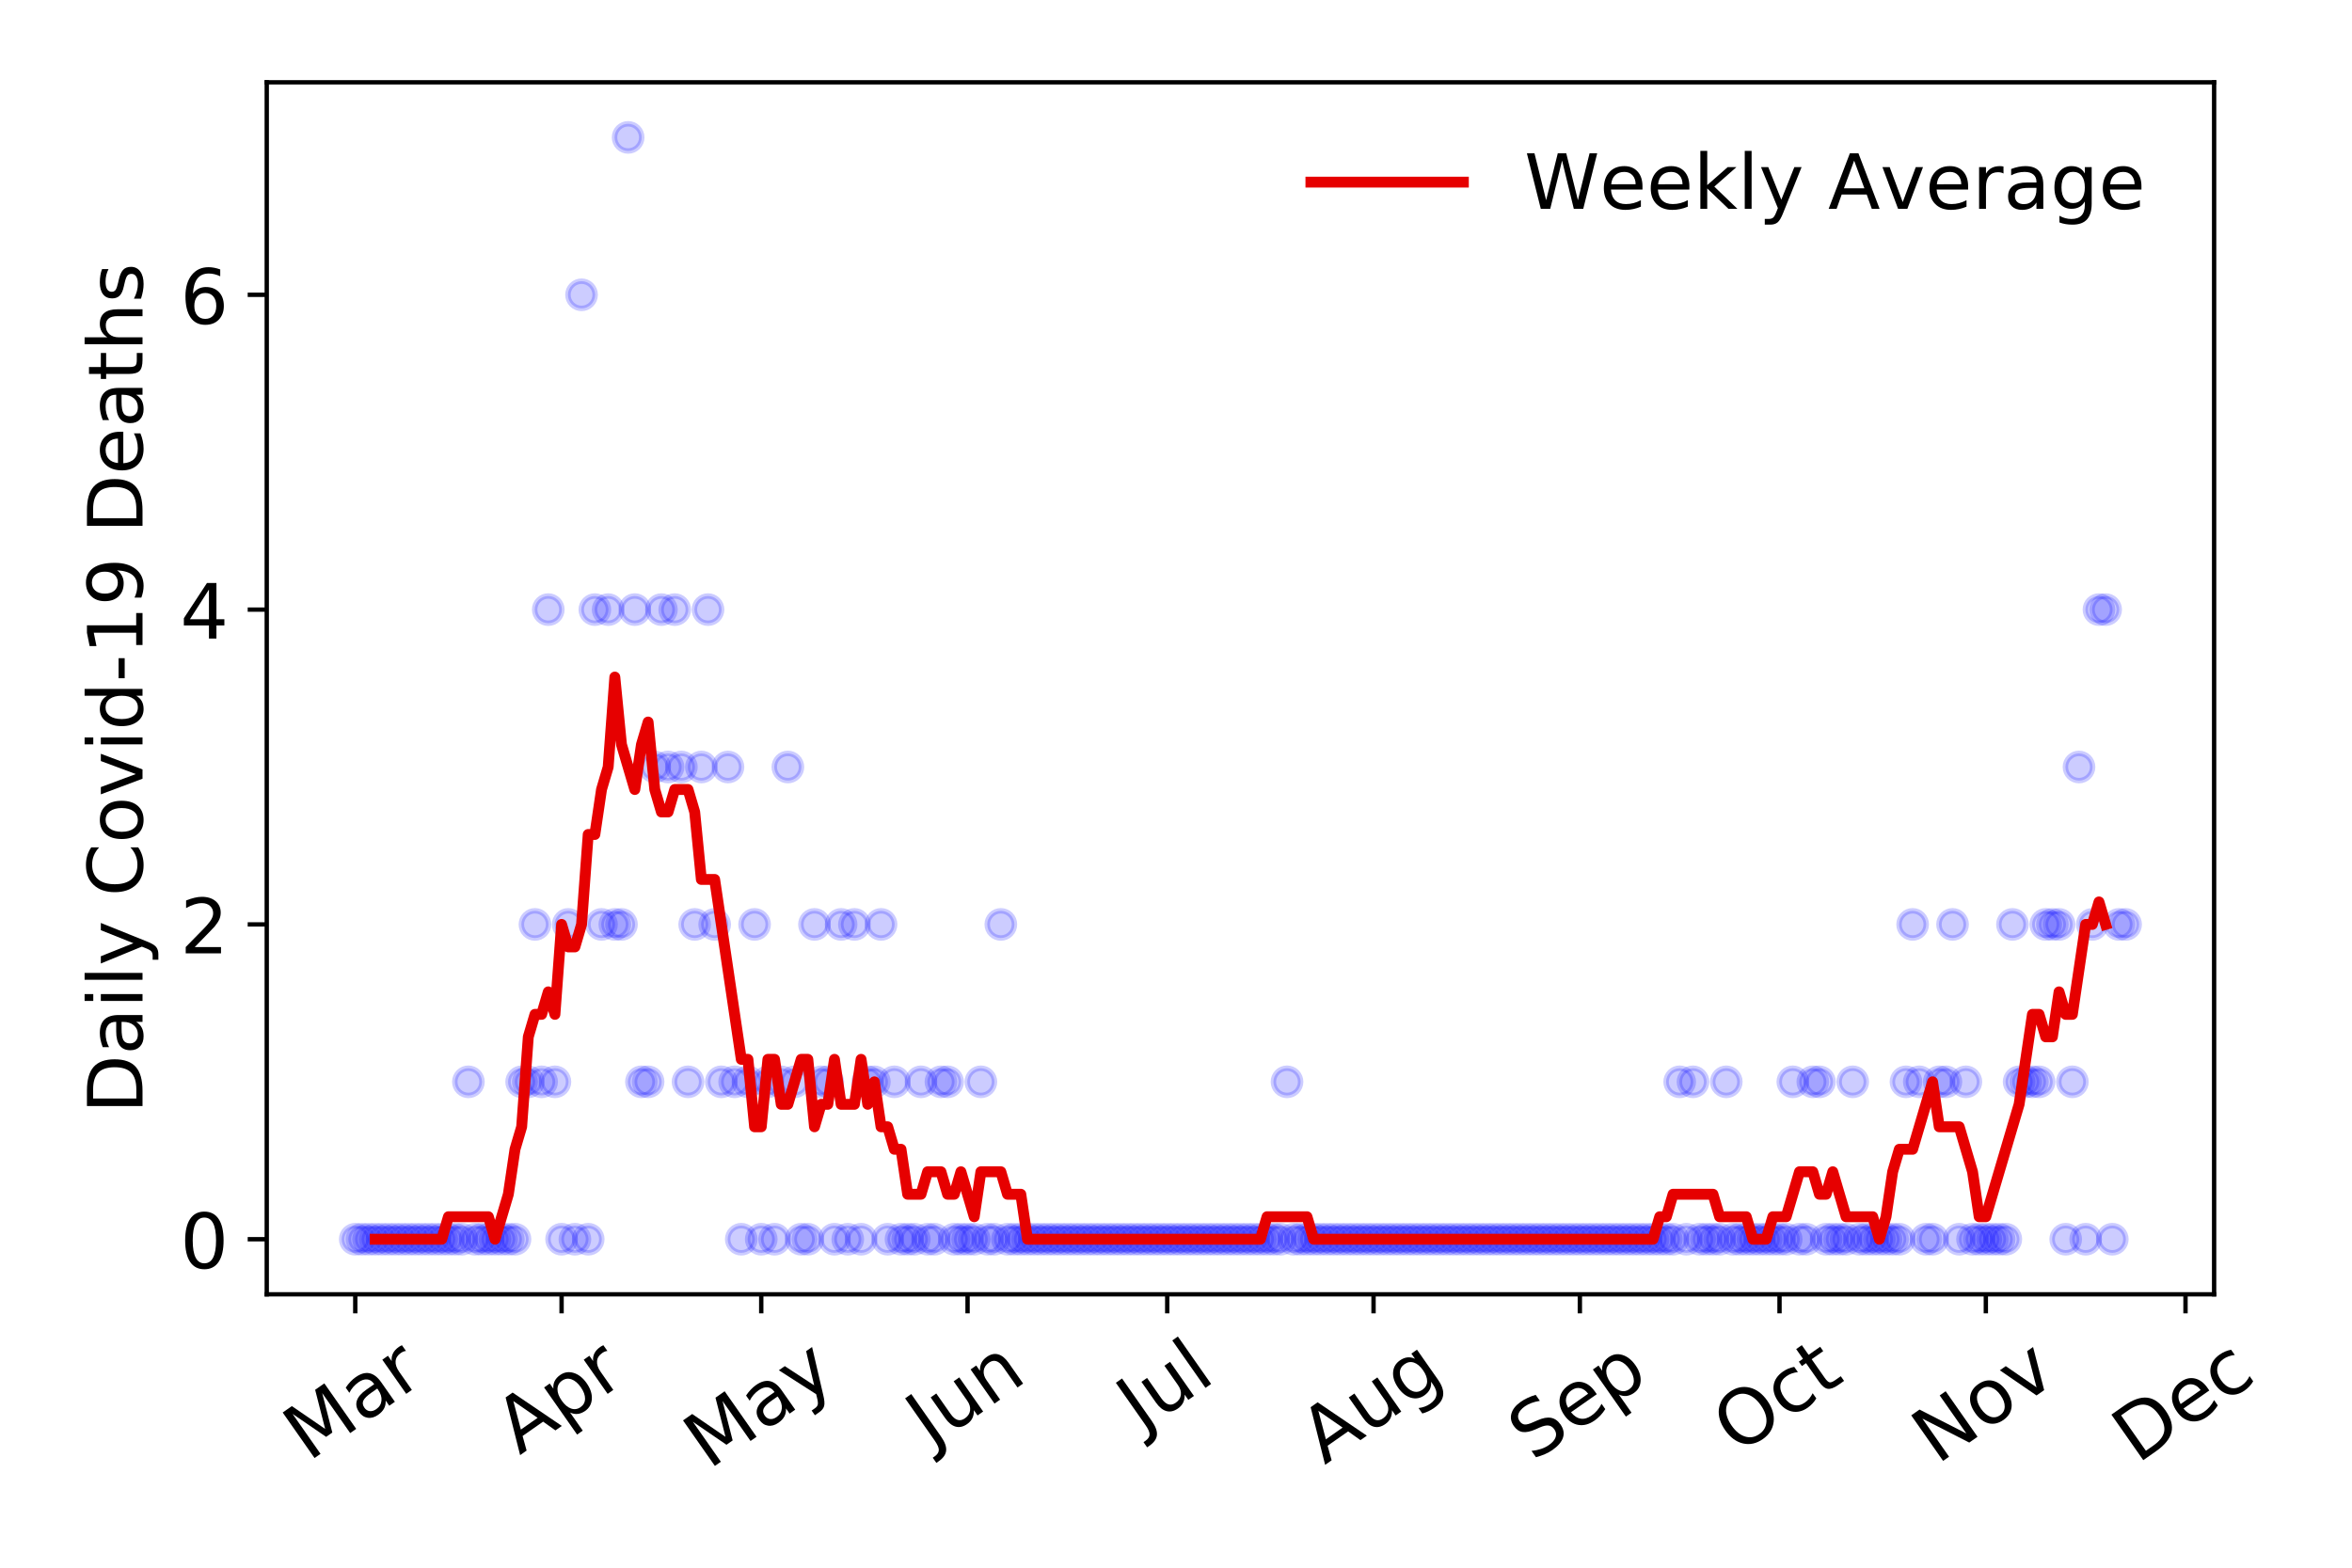 <?xml version="1.0" encoding="utf-8" standalone="no"?>
<!DOCTYPE svg PUBLIC "-//W3C//DTD SVG 1.1//EN"
  "http://www.w3.org/Graphics/SVG/1.1/DTD/svg11.dtd">
<!-- Created with matplotlib (https://matplotlib.org/) -->
<svg height="288pt" version="1.1" viewBox="0 0 432 288" width="432pt" xmlns="http://www.w3.org/2000/svg" xmlns:xlink="http://www.w3.org/1999/xlink">
 <defs>
  <style type="text/css">
*{stroke-linecap:butt;stroke-linejoin:round;}
  </style>
 </defs>
 <g id="figure_1">
  <g id="patch_1">
   <path d="M 0 288 
L 432 288 
L 432 0 
L 0 0 
z
" style="fill:#ffffff;"/>
  </g>
  <g id="axes_1">
   <g id="patch_2">
    <path d="M 48.995 237.778 
L 406.675 237.778 
L 406.675 15.12 
L 48.995 15.12 
z
" style="fill:#ffffff;"/>
   </g>
   <g id="matplotlib.axis_1">
    <g id="xtick_1">
     <g id="line2d_1">
      <defs>
       <path d="M 0 0 
L 0 3.5 
" id="m45ba8d4750" style="stroke:#000000;stroke-width:0.8;"/>
      </defs>
      <g>
       <use style="stroke:#000000;stroke-width:0.8;" x="65.253" xlink:href="#m45ba8d4750" y="237.778"/>
      </g>
     </g>
     <g id="text_1">
      <!-- Mar -->
      <defs>
       <path d="M 9.812 72.906 
L 24.516 72.906 
L 43.109 23.297 
L 61.812 72.906 
L 76.516 72.906 
L 76.516 0 
L 66.891 0 
L 66.891 64.016 
L 48.094 14.016 
L 38.188 14.016 
L 19.391 64.016 
L 19.391 0 
L 9.812 0 
z
" id="DejaVuSans-77"/>
       <path d="M 34.281 27.484 
Q 23.391 27.484 19.188 25 
Q 14.984 22.516 14.984 16.5 
Q 14.984 11.719 18.141 8.906 
Q 21.297 6.109 26.703 6.109 
Q 34.188 6.109 38.703 11.406 
Q 43.219 16.703 43.219 25.484 
L 43.219 27.484 
z
M 52.203 31.203 
L 52.203 0 
L 43.219 0 
L 43.219 8.297 
Q 40.141 3.328 35.547 0.953 
Q 30.953 -1.422 24.312 -1.422 
Q 15.922 -1.422 10.953 3.297 
Q 6 8.016 6 15.922 
Q 6 25.141 12.172 29.828 
Q 18.359 34.516 30.609 34.516 
L 43.219 34.516 
L 43.219 35.406 
Q 43.219 41.609 39.141 45 
Q 35.062 48.391 27.688 48.391 
Q 23 48.391 18.547 47.266 
Q 14.109 46.141 10.016 43.891 
L 10.016 52.203 
Q 14.938 54.109 19.578 55.047 
Q 24.219 56 28.609 56 
Q 40.484 56 46.344 49.844 
Q 52.203 43.703 52.203 31.203 
z
" id="DejaVuSans-97"/>
       <path d="M 41.109 46.297 
Q 39.594 47.172 37.812 47.578 
Q 36.031 48 33.891 48 
Q 26.266 48 22.188 43.047 
Q 18.109 38.094 18.109 28.812 
L 18.109 0 
L 9.078 0 
L 9.078 54.688 
L 18.109 54.688 
L 18.109 46.188 
Q 20.953 51.172 25.484 53.578 
Q 30.031 56 36.531 56 
Q 37.453 56 38.578 55.875 
Q 39.703 55.766 41.062 55.516 
z
" id="DejaVuSans-114"/>
      </defs>
      <g transform="translate(56.65 268.643)rotate(-35)scale(0.14 -0.14)">
       <use xlink:href="#DejaVuSans-77"/>
       <use x="86.279" xlink:href="#DejaVuSans-97"/>
       <use x="147.559" xlink:href="#DejaVuSans-114"/>
      </g>
     </g>
    </g>
    <g id="xtick_2">
     <g id="line2d_2">
      <g>
       <use style="stroke:#000000;stroke-width:0.8;" x="103.148" xlink:href="#m45ba8d4750" y="237.778"/>
      </g>
     </g>
     <g id="text_2">
      <!-- Apr -->
      <defs>
       <path d="M 34.188 63.188 
L 20.797 26.906 
L 47.609 26.906 
z
M 28.609 72.906 
L 39.797 72.906 
L 67.578 0 
L 57.328 0 
L 50.688 18.703 
L 17.828 18.703 
L 11.188 0 
L 0.781 0 
z
" id="DejaVuSans-65"/>
       <path d="M 18.109 8.203 
L 18.109 -20.797 
L 9.078 -20.797 
L 9.078 54.688 
L 18.109 54.688 
L 18.109 46.391 
Q 20.953 51.266 25.266 53.625 
Q 29.594 56 35.594 56 
Q 45.562 56 51.781 48.094 
Q 58.016 40.188 58.016 27.297 
Q 58.016 14.406 51.781 6.484 
Q 45.562 -1.422 35.594 -1.422 
Q 29.594 -1.422 25.266 0.953 
Q 20.953 3.328 18.109 8.203 
z
M 48.688 27.297 
Q 48.688 37.203 44.609 42.844 
Q 40.531 48.484 33.406 48.484 
Q 26.266 48.484 22.188 42.844 
Q 18.109 37.203 18.109 27.297 
Q 18.109 17.391 22.188 11.75 
Q 26.266 6.109 33.406 6.109 
Q 40.531 6.109 44.609 11.75 
Q 48.688 17.391 48.688 27.297 
z
" id="DejaVuSans-112"/>
      </defs>
      <g transform="translate(95.444 267.384)rotate(-35)scale(0.14 -0.14)">
       <use xlink:href="#DejaVuSans-65"/>
       <use x="68.408" xlink:href="#DejaVuSans-112"/>
       <use x="131.885" xlink:href="#DejaVuSans-114"/>
      </g>
     </g>
    </g>
    <g id="xtick_3">
     <g id="line2d_3">
      <g>
       <use style="stroke:#000000;stroke-width:0.8;" x="139.821" xlink:href="#m45ba8d4750" y="237.778"/>
      </g>
     </g>
     <g id="text_3">
      <!-- May -->
      <defs>
       <path d="M 32.172 -5.078 
Q 28.375 -14.844 24.75 -17.812 
Q 21.141 -20.797 15.094 -20.797 
L 7.906 -20.797 
L 7.906 -13.281 
L 13.188 -13.281 
Q 16.891 -13.281 18.938 -11.516 
Q 21 -9.766 23.484 -3.219 
L 25.094 0.875 
L 2.984 54.688 
L 12.5 54.688 
L 29.594 11.922 
L 46.688 54.688 
L 56.203 54.688 
z
" id="DejaVuSans-121"/>
      </defs>
      <g transform="translate(130.181 270.094)rotate(-35)scale(0.14 -0.14)">
       <use xlink:href="#DejaVuSans-77"/>
       <use x="86.279" xlink:href="#DejaVuSans-97"/>
       <use x="147.559" xlink:href="#DejaVuSans-121"/>
      </g>
     </g>
    </g>
    <g id="xtick_4">
     <g id="line2d_4">
      <g>
       <use style="stroke:#000000;stroke-width:0.8;" x="177.716" xlink:href="#m45ba8d4750" y="237.778"/>
      </g>
     </g>
     <g id="text_4">
      <!-- Jun -->
      <defs>
       <path d="M 9.812 72.906 
L 19.672 72.906 
L 19.672 5.078 
Q 19.672 -8.109 14.672 -14.062 
Q 9.672 -20.016 -1.422 -20.016 
L -5.172 -20.016 
L -5.172 -11.719 
L -2.094 -11.719 
Q 4.438 -11.719 7.125 -8.047 
Q 9.812 -4.391 9.812 5.078 
z
" id="DejaVuSans-74"/>
       <path d="M 8.5 21.578 
L 8.5 54.688 
L 17.484 54.688 
L 17.484 21.922 
Q 17.484 14.156 20.5 10.266 
Q 23.531 6.391 29.594 6.391 
Q 36.859 6.391 41.078 11.031 
Q 45.312 15.672 45.312 23.688 
L 45.312 54.688 
L 54.297 54.688 
L 54.297 0 
L 45.312 0 
L 45.312 8.406 
Q 42.047 3.422 37.719 1 
Q 33.406 -1.422 27.688 -1.422 
Q 18.266 -1.422 13.375 4.438 
Q 8.5 10.297 8.5 21.578 
z
M 31.109 56 
z
" id="DejaVuSans-117"/>
       <path d="M 54.891 33.016 
L 54.891 0 
L 45.906 0 
L 45.906 32.719 
Q 45.906 40.484 42.875 44.328 
Q 39.844 48.188 33.797 48.188 
Q 26.516 48.188 22.312 43.547 
Q 18.109 38.922 18.109 30.906 
L 18.109 0 
L 9.078 0 
L 9.078 54.688 
L 18.109 54.688 
L 18.109 46.188 
Q 21.344 51.125 25.703 53.562 
Q 30.078 56 35.797 56 
Q 45.219 56 50.047 50.172 
Q 54.891 44.344 54.891 33.016 
z
" id="DejaVuSans-110"/>
      </defs>
      <g transform="translate(170.972 266.039)rotate(-35)scale(0.14 -0.14)">
       <use xlink:href="#DejaVuSans-74"/>
       <use x="29.492" xlink:href="#DejaVuSans-117"/>
       <use x="92.871" xlink:href="#DejaVuSans-110"/>
      </g>
     </g>
    </g>
    <g id="xtick_5">
     <g id="line2d_5">
      <g>
       <use style="stroke:#000000;stroke-width:0.8;" x="214.389" xlink:href="#m45ba8d4750" y="237.778"/>
      </g>
     </g>
     <g id="text_5">
      <!-- Jul -->
      <defs>
       <path d="M 9.422 75.984 
L 18.406 75.984 
L 18.406 0 
L 9.422 0 
z
" id="DejaVuSans-108"/>
      </defs>
      <g transform="translate(209.686 263.181)rotate(-35)scale(0.14 -0.14)">
       <use xlink:href="#DejaVuSans-74"/>
       <use x="29.492" xlink:href="#DejaVuSans-117"/>
       <use x="92.871" xlink:href="#DejaVuSans-108"/>
      </g>
     </g>
    </g>
    <g id="xtick_6">
     <g id="line2d_6">
      <g>
       <use style="stroke:#000000;stroke-width:0.8;" x="252.284" xlink:href="#m45ba8d4750" y="237.778"/>
      </g>
     </g>
     <g id="text_6">
      <!-- Aug -->
      <defs>
       <path d="M 45.406 27.984 
Q 45.406 37.75 41.375 43.109 
Q 37.359 48.484 30.078 48.484 
Q 22.859 48.484 18.828 43.109 
Q 14.797 37.75 14.797 27.984 
Q 14.797 18.266 18.828 12.891 
Q 22.859 7.516 30.078 7.516 
Q 37.359 7.516 41.375 12.891 
Q 45.406 18.266 45.406 27.984 
z
M 54.391 6.781 
Q 54.391 -7.172 48.188 -13.984 
Q 42 -20.797 29.203 -20.797 
Q 24.469 -20.797 20.266 -20.094 
Q 16.062 -19.391 12.109 -17.922 
L 12.109 -9.188 
Q 16.062 -11.328 19.922 -12.344 
Q 23.781 -13.375 27.781 -13.375 
Q 36.625 -13.375 41.016 -8.766 
Q 45.406 -4.156 45.406 5.172 
L 45.406 9.625 
Q 42.625 4.781 38.281 2.391 
Q 33.938 0 27.875 0 
Q 17.828 0 11.672 7.656 
Q 5.516 15.328 5.516 27.984 
Q 5.516 40.672 11.672 48.328 
Q 17.828 56 27.875 56 
Q 33.938 56 38.281 53.609 
Q 42.625 51.219 45.406 46.391 
L 45.406 54.688 
L 54.391 54.688 
z
" id="DejaVuSans-103"/>
      </defs>
      <g transform="translate(243.303 269.172)rotate(-35)scale(0.14 -0.14)">
       <use xlink:href="#DejaVuSans-65"/>
       <use x="68.408" xlink:href="#DejaVuSans-117"/>
       <use x="131.787" xlink:href="#DejaVuSans-103"/>
      </g>
     </g>
    </g>
    <g id="xtick_7">
     <g id="line2d_7">
      <g>
       <use style="stroke:#000000;stroke-width:0.8;" x="290.179" xlink:href="#m45ba8d4750" y="237.778"/>
      </g>
     </g>
     <g id="text_7">
      <!-- Sep -->
      <defs>
       <path d="M 53.516 70.516 
L 53.516 60.891 
Q 47.906 63.578 42.922 64.891 
Q 37.938 66.219 33.297 66.219 
Q 25.25 66.219 20.875 63.094 
Q 16.5 59.969 16.5 54.203 
Q 16.5 49.359 19.406 46.891 
Q 22.312 44.438 30.422 42.922 
L 36.375 41.703 
Q 47.406 39.594 52.656 34.297 
Q 57.906 29 57.906 20.125 
Q 57.906 9.516 50.797 4.047 
Q 43.703 -1.422 29.984 -1.422 
Q 24.812 -1.422 18.969 -0.25 
Q 13.141 0.922 6.891 3.219 
L 6.891 13.375 
Q 12.891 10.016 18.656 8.297 
Q 24.422 6.594 29.984 6.594 
Q 38.422 6.594 43.016 9.906 
Q 47.609 13.234 47.609 19.391 
Q 47.609 24.75 44.312 27.781 
Q 41.016 30.812 33.5 32.328 
L 27.484 33.5 
Q 16.453 35.688 11.516 40.375 
Q 6.594 45.062 6.594 53.422 
Q 6.594 63.094 13.406 68.656 
Q 20.219 74.219 32.172 74.219 
Q 37.312 74.219 42.625 73.281 
Q 47.953 72.359 53.516 70.516 
z
" id="DejaVuSans-83"/>
       <path d="M 56.203 29.594 
L 56.203 25.203 
L 14.891 25.203 
Q 15.484 15.922 20.484 11.062 
Q 25.484 6.203 34.422 6.203 
Q 39.594 6.203 44.453 7.469 
Q 49.312 8.734 54.109 11.281 
L 54.109 2.781 
Q 49.266 0.734 44.188 -0.344 
Q 39.109 -1.422 33.891 -1.422 
Q 20.797 -1.422 13.156 6.188 
Q 5.516 13.812 5.516 26.812 
Q 5.516 40.234 12.766 48.109 
Q 20.016 56 32.328 56 
Q 43.359 56 49.781 48.891 
Q 56.203 41.797 56.203 29.594 
z
M 47.219 32.234 
Q 47.125 39.594 43.094 43.984 
Q 39.062 48.391 32.422 48.391 
Q 24.906 48.391 20.391 44.141 
Q 15.875 39.891 15.188 32.172 
z
" id="DejaVuSans-101"/>
      </defs>
      <g transform="translate(281.586 268.629)rotate(-35)scale(0.14 -0.14)">
       <use xlink:href="#DejaVuSans-83"/>
       <use x="63.477" xlink:href="#DejaVuSans-101"/>
       <use x="125" xlink:href="#DejaVuSans-112"/>
      </g>
     </g>
    </g>
    <g id="xtick_8">
     <g id="line2d_8">
      <g>
       <use style="stroke:#000000;stroke-width:0.8;" x="326.851" xlink:href="#m45ba8d4750" y="237.778"/>
      </g>
     </g>
     <g id="text_8">
      <!-- Oct -->
      <defs>
       <path d="M 39.406 66.219 
Q 28.656 66.219 22.328 58.203 
Q 16.016 50.203 16.016 36.375 
Q 16.016 22.609 22.328 14.594 
Q 28.656 6.594 39.406 6.594 
Q 50.141 6.594 56.422 14.594 
Q 62.703 22.609 62.703 36.375 
Q 62.703 50.203 56.422 58.203 
Q 50.141 66.219 39.406 66.219 
z
M 39.406 74.219 
Q 54.734 74.219 63.906 63.938 
Q 73.094 53.656 73.094 36.375 
Q 73.094 19.141 63.906 8.859 
Q 54.734 -1.422 39.406 -1.422 
Q 24.031 -1.422 14.812 8.828 
Q 5.609 19.094 5.609 36.375 
Q 5.609 53.656 14.812 63.938 
Q 24.031 74.219 39.406 74.219 
z
" id="DejaVuSans-79"/>
       <path d="M 48.781 52.594 
L 48.781 44.188 
Q 44.969 46.297 41.141 47.344 
Q 37.312 48.391 33.406 48.391 
Q 24.656 48.391 19.812 42.844 
Q 14.984 37.312 14.984 27.297 
Q 14.984 17.281 19.812 11.734 
Q 24.656 6.203 33.406 6.203 
Q 37.312 6.203 41.141 7.25 
Q 44.969 8.297 48.781 10.406 
L 48.781 2.094 
Q 45.016 0.344 40.984 -0.531 
Q 36.969 -1.422 32.422 -1.422 
Q 20.062 -1.422 12.781 6.344 
Q 5.516 14.109 5.516 27.297 
Q 5.516 40.672 12.859 48.328 
Q 20.219 56 33.016 56 
Q 37.156 56 41.109 55.141 
Q 45.062 54.297 48.781 52.594 
z
" id="DejaVuSans-99"/>
       <path d="M 18.312 70.219 
L 18.312 54.688 
L 36.812 54.688 
L 36.812 47.703 
L 18.312 47.703 
L 18.312 18.016 
Q 18.312 11.328 20.141 9.422 
Q 21.969 7.516 27.594 7.516 
L 36.812 7.516 
L 36.812 0 
L 27.594 0 
Q 17.188 0 13.234 3.875 
Q 9.281 7.766 9.281 18.016 
L 9.281 47.703 
L 2.688 47.703 
L 2.688 54.688 
L 9.281 54.688 
L 9.281 70.219 
z
" id="DejaVuSans-116"/>
      </defs>
      <g transform="translate(319.153 267.377)rotate(-35)scale(0.14 -0.14)">
       <use xlink:href="#DejaVuSans-79"/>
       <use x="78.711" xlink:href="#DejaVuSans-99"/>
       <use x="133.691" xlink:href="#DejaVuSans-116"/>
      </g>
     </g>
    </g>
    <g id="xtick_9">
     <g id="line2d_9">
      <g>
       <use style="stroke:#000000;stroke-width:0.8;" x="364.746" xlink:href="#m45ba8d4750" y="237.778"/>
      </g>
     </g>
     <g id="text_9">
      <!-- Nov -->
      <defs>
       <path d="M 9.812 72.906 
L 23.094 72.906 
L 55.422 11.922 
L 55.422 72.906 
L 64.984 72.906 
L 64.984 0 
L 51.703 0 
L 19.391 60.984 
L 19.391 0 
L 9.812 0 
z
" id="DejaVuSans-78"/>
       <path d="M 30.609 48.391 
Q 23.391 48.391 19.188 42.75 
Q 14.984 37.109 14.984 27.297 
Q 14.984 17.484 19.156 11.844 
Q 23.344 6.203 30.609 6.203 
Q 37.797 6.203 41.984 11.859 
Q 46.188 17.531 46.188 27.297 
Q 46.188 37.016 41.984 42.703 
Q 37.797 48.391 30.609 48.391 
z
M 30.609 56 
Q 42.328 56 49.016 48.375 
Q 55.719 40.766 55.719 27.297 
Q 55.719 13.875 49.016 6.219 
Q 42.328 -1.422 30.609 -1.422 
Q 18.844 -1.422 12.172 6.219 
Q 5.516 13.875 5.516 27.297 
Q 5.516 40.766 12.172 48.375 
Q 18.844 56 30.609 56 
z
" id="DejaVuSans-111"/>
       <path d="M 2.984 54.688 
L 12.5 54.688 
L 29.594 8.797 
L 46.688 54.688 
L 56.203 54.688 
L 35.688 0 
L 23.484 0 
z
" id="DejaVuSans-118"/>
      </defs>
      <g transform="translate(355.77 269.166)rotate(-35)scale(0.14 -0.14)">
       <use xlink:href="#DejaVuSans-78"/>
       <use x="74.805" xlink:href="#DejaVuSans-111"/>
       <use x="135.986" xlink:href="#DejaVuSans-118"/>
      </g>
     </g>
    </g>
    <g id="xtick_10">
     <g id="line2d_10">
      <g>
       <use style="stroke:#000000;stroke-width:0.8;" x="401.419" xlink:href="#m45ba8d4750" y="237.778"/>
      </g>
     </g>
     <g id="text_10">
      <!-- Dec -->
      <defs>
       <path d="M 19.672 64.797 
L 19.672 8.109 
L 31.594 8.109 
Q 46.688 8.109 53.688 14.938 
Q 60.688 21.781 60.688 36.531 
Q 60.688 51.172 53.688 57.984 
Q 46.688 64.797 31.594 64.797 
z
M 9.812 72.906 
L 30.078 72.906 
Q 51.266 72.906 61.172 64.094 
Q 71.094 55.281 71.094 36.531 
Q 71.094 17.672 61.125 8.828 
Q 51.172 0 30.078 0 
L 9.812 0 
z
" id="DejaVuSans-68"/>
      </defs>
      <g transform="translate(392.538 269.032)rotate(-35)scale(0.14 -0.14)">
       <use xlink:href="#DejaVuSans-68"/>
       <use x="77.002" xlink:href="#DejaVuSans-101"/>
       <use x="138.525" xlink:href="#DejaVuSans-99"/>
      </g>
     </g>
    </g>
   </g>
   <g id="matplotlib.axis_2">
    <g id="ytick_1">
     <g id="line2d_11">
      <defs>
       <path d="M 0 0 
L -3.5 0 
" id="mf4c347bceb" style="stroke:#000000;stroke-width:0.8;"/>
      </defs>
      <g>
       <use style="stroke:#000000;stroke-width:0.8;" x="48.995" xlink:href="#mf4c347bceb" y="227.657"/>
      </g>
     </g>
     <g id="text_11">
      <!-- 0 -->
      <defs>
       <path d="M 31.781 66.406 
Q 24.172 66.406 20.328 58.906 
Q 16.5 51.422 16.5 36.375 
Q 16.5 21.391 20.328 13.891 
Q 24.172 6.391 31.781 6.391 
Q 39.453 6.391 43.281 13.891 
Q 47.125 21.391 47.125 36.375 
Q 47.125 51.422 43.281 58.906 
Q 39.453 66.406 31.781 66.406 
z
M 31.781 74.219 
Q 44.047 74.219 50.516 64.516 
Q 56.984 54.828 56.984 36.375 
Q 56.984 17.969 50.516 8.266 
Q 44.047 -1.422 31.781 -1.422 
Q 19.531 -1.422 13.062 8.266 
Q 6.594 17.969 6.594 36.375 
Q 6.594 54.828 13.062 64.516 
Q 19.531 74.219 31.781 74.219 
z
" id="DejaVuSans-48"/>
      </defs>
      <g transform="translate(33.087 232.976)scale(0.14 -0.14)">
       <use xlink:href="#DejaVuSans-48"/>
      </g>
     </g>
    </g>
    <g id="ytick_2">
     <g id="line2d_12">
      <g>
       <use style="stroke:#000000;stroke-width:0.8;" x="48.995" xlink:href="#mf4c347bceb" y="169.824"/>
      </g>
     </g>
     <g id="text_12">
      <!-- 2 -->
      <defs>
       <path d="M 19.188 8.297 
L 53.609 8.297 
L 53.609 0 
L 7.328 0 
L 7.328 8.297 
Q 12.938 14.109 22.625 23.891 
Q 32.328 33.688 34.812 36.531 
Q 39.547 41.844 41.422 45.531 
Q 43.312 49.219 43.312 52.781 
Q 43.312 58.594 39.234 62.25 
Q 35.156 65.922 28.609 65.922 
Q 23.969 65.922 18.812 64.312 
Q 13.672 62.703 7.812 59.422 
L 7.812 69.391 
Q 13.766 71.781 18.938 73 
Q 24.125 74.219 28.422 74.219 
Q 39.75 74.219 46.484 68.547 
Q 53.219 62.891 53.219 53.422 
Q 53.219 48.922 51.531 44.891 
Q 49.859 40.875 45.406 35.406 
Q 44.188 33.984 37.641 27.219 
Q 31.109 20.453 19.188 8.297 
z
" id="DejaVuSans-50"/>
      </defs>
      <g transform="translate(33.087 175.143)scale(0.14 -0.14)">
       <use xlink:href="#DejaVuSans-50"/>
      </g>
     </g>
    </g>
    <g id="ytick_3">
     <g id="line2d_13">
      <g>
       <use style="stroke:#000000;stroke-width:0.8;" x="48.995" xlink:href="#mf4c347bceb" y="111.991"/>
      </g>
     </g>
     <g id="text_13">
      <!-- 4 -->
      <defs>
       <path d="M 37.797 64.312 
L 12.891 25.391 
L 37.797 25.391 
z
M 35.203 72.906 
L 47.609 72.906 
L 47.609 25.391 
L 58.016 25.391 
L 58.016 17.188 
L 47.609 17.188 
L 47.609 0 
L 37.797 0 
L 37.797 17.188 
L 4.891 17.188 
L 4.891 26.703 
z
" id="DejaVuSans-52"/>
      </defs>
      <g transform="translate(33.087 117.31)scale(0.14 -0.14)">
       <use xlink:href="#DejaVuSans-52"/>
      </g>
     </g>
    </g>
    <g id="ytick_4">
     <g id="line2d_14">
      <g>
       <use style="stroke:#000000;stroke-width:0.8;" x="48.995" xlink:href="#mf4c347bceb" y="54.157"/>
      </g>
     </g>
     <g id="text_14">
      <!-- 6 -->
      <defs>
       <path d="M 33.016 40.375 
Q 26.375 40.375 22.484 35.828 
Q 18.609 31.297 18.609 23.391 
Q 18.609 15.531 22.484 10.953 
Q 26.375 6.391 33.016 6.391 
Q 39.656 6.391 43.531 10.953 
Q 47.406 15.531 47.406 23.391 
Q 47.406 31.297 43.531 35.828 
Q 39.656 40.375 33.016 40.375 
z
M 52.594 71.297 
L 52.594 62.312 
Q 48.875 64.062 45.094 64.984 
Q 41.312 65.922 37.594 65.922 
Q 27.828 65.922 22.672 59.328 
Q 17.531 52.734 16.797 39.406 
Q 19.672 43.656 24.016 45.922 
Q 28.375 48.188 33.594 48.188 
Q 44.578 48.188 50.953 41.516 
Q 57.328 34.859 57.328 23.391 
Q 57.328 12.156 50.688 5.359 
Q 44.047 -1.422 33.016 -1.422 
Q 20.359 -1.422 13.672 8.266 
Q 6.984 17.969 6.984 36.375 
Q 6.984 53.656 15.188 63.938 
Q 23.391 74.219 37.203 74.219 
Q 40.922 74.219 44.703 73.484 
Q 48.484 72.75 52.594 71.297 
z
" id="DejaVuSans-54"/>
      </defs>
      <g transform="translate(33.087 59.476)scale(0.14 -0.14)">
       <use xlink:href="#DejaVuSans-54"/>
      </g>
     </g>
    </g>
    <g id="text_15">
     <!-- Daily Covid-19 Deaths -->
     <defs>
      <path d="M 9.422 54.688 
L 18.406 54.688 
L 18.406 0 
L 9.422 0 
z
M 9.422 75.984 
L 18.406 75.984 
L 18.406 64.594 
L 9.422 64.594 
z
" id="DejaVuSans-105"/>
      <path id="DejaVuSans-32"/>
      <path d="M 64.406 67.281 
L 64.406 56.891 
Q 59.422 61.531 53.781 63.812 
Q 48.141 66.109 41.797 66.109 
Q 29.297 66.109 22.656 58.469 
Q 16.016 50.828 16.016 36.375 
Q 16.016 21.969 22.656 14.328 
Q 29.297 6.688 41.797 6.688 
Q 48.141 6.688 53.781 8.984 
Q 59.422 11.281 64.406 15.922 
L 64.406 5.609 
Q 59.234 2.094 53.438 0.328 
Q 47.656 -1.422 41.219 -1.422 
Q 24.656 -1.422 15.125 8.703 
Q 5.609 18.844 5.609 36.375 
Q 5.609 53.953 15.125 64.078 
Q 24.656 74.219 41.219 74.219 
Q 47.75 74.219 53.531 72.484 
Q 59.328 70.75 64.406 67.281 
z
" id="DejaVuSans-67"/>
      <path d="M 45.406 46.391 
L 45.406 75.984 
L 54.391 75.984 
L 54.391 0 
L 45.406 0 
L 45.406 8.203 
Q 42.578 3.328 38.25 0.953 
Q 33.938 -1.422 27.875 -1.422 
Q 17.969 -1.422 11.734 6.484 
Q 5.516 14.406 5.516 27.297 
Q 5.516 40.188 11.734 48.094 
Q 17.969 56 27.875 56 
Q 33.938 56 38.25 53.625 
Q 42.578 51.266 45.406 46.391 
z
M 14.797 27.297 
Q 14.797 17.391 18.875 11.75 
Q 22.953 6.109 30.078 6.109 
Q 37.203 6.109 41.297 11.75 
Q 45.406 17.391 45.406 27.297 
Q 45.406 37.203 41.297 42.844 
Q 37.203 48.484 30.078 48.484 
Q 22.953 48.484 18.875 42.844 
Q 14.797 37.203 14.797 27.297 
z
" id="DejaVuSans-100"/>
      <path d="M 4.891 31.391 
L 31.203 31.391 
L 31.203 23.391 
L 4.891 23.391 
z
" id="DejaVuSans-45"/>
      <path d="M 12.406 8.297 
L 28.516 8.297 
L 28.516 63.922 
L 10.984 60.406 
L 10.984 69.391 
L 28.422 72.906 
L 38.281 72.906 
L 38.281 8.297 
L 54.391 8.297 
L 54.391 0 
L 12.406 0 
z
" id="DejaVuSans-49"/>
      <path d="M 10.984 1.516 
L 10.984 10.5 
Q 14.703 8.734 18.5 7.812 
Q 22.312 6.891 25.984 6.891 
Q 35.75 6.891 40.891 13.453 
Q 46.047 20.016 46.781 33.406 
Q 43.953 29.203 39.594 26.953 
Q 35.25 24.703 29.984 24.703 
Q 19.047 24.703 12.672 31.312 
Q 6.297 37.938 6.297 49.422 
Q 6.297 60.641 12.938 67.422 
Q 19.578 74.219 30.609 74.219 
Q 43.266 74.219 49.922 64.516 
Q 56.594 54.828 56.594 36.375 
Q 56.594 19.141 48.406 8.859 
Q 40.234 -1.422 26.422 -1.422 
Q 22.703 -1.422 18.891 -0.688 
Q 15.094 0.047 10.984 1.516 
z
M 30.609 32.422 
Q 37.25 32.422 41.125 36.953 
Q 45.016 41.5 45.016 49.422 
Q 45.016 57.281 41.125 61.844 
Q 37.25 66.406 30.609 66.406 
Q 23.969 66.406 20.094 61.844 
Q 16.219 57.281 16.219 49.422 
Q 16.219 41.5 20.094 36.953 
Q 23.969 32.422 30.609 32.422 
z
" id="DejaVuSans-57"/>
      <path d="M 54.891 33.016 
L 54.891 0 
L 45.906 0 
L 45.906 32.719 
Q 45.906 40.484 42.875 44.328 
Q 39.844 48.188 33.797 48.188 
Q 26.516 48.188 22.312 43.547 
Q 18.109 38.922 18.109 30.906 
L 18.109 0 
L 9.078 0 
L 9.078 75.984 
L 18.109 75.984 
L 18.109 46.188 
Q 21.344 51.125 25.703 53.562 
Q 30.078 56 35.797 56 
Q 45.219 56 50.047 50.172 
Q 54.891 44.344 54.891 33.016 
z
" id="DejaVuSans-104"/>
      <path d="M 44.281 53.078 
L 44.281 44.578 
Q 40.484 46.531 36.375 47.5 
Q 32.281 48.484 27.875 48.484 
Q 21.188 48.484 17.844 46.438 
Q 14.5 44.391 14.5 40.281 
Q 14.5 37.156 16.891 35.375 
Q 19.281 33.594 26.516 31.984 
L 29.594 31.297 
Q 39.156 29.25 43.188 25.516 
Q 47.219 21.781 47.219 15.094 
Q 47.219 7.469 41.188 3.016 
Q 35.156 -1.422 24.609 -1.422 
Q 20.219 -1.422 15.453 -0.562 
Q 10.688 0.297 5.422 2 
L 5.422 11.281 
Q 10.406 8.688 15.234 7.391 
Q 20.062 6.109 24.812 6.109 
Q 31.156 6.109 34.562 8.281 
Q 37.984 10.453 37.984 14.406 
Q 37.984 18.062 35.516 20.016 
Q 33.062 21.969 24.703 23.781 
L 21.578 24.516 
Q 13.234 26.266 9.516 29.906 
Q 5.812 33.547 5.812 39.891 
Q 5.812 47.609 11.281 51.797 
Q 16.75 56 26.812 56 
Q 31.781 56 36.172 55.266 
Q 40.578 54.547 44.281 53.078 
z
" id="DejaVuSans-115"/>
     </defs>
     <g transform="translate(26.176 204.56)rotate(-90)scale(0.14 -0.14)">
      <use xlink:href="#DejaVuSans-68"/>
      <use x="77.002" xlink:href="#DejaVuSans-97"/>
      <use x="138.281" xlink:href="#DejaVuSans-105"/>
      <use x="166.064" xlink:href="#DejaVuSans-108"/>
      <use x="193.848" xlink:href="#DejaVuSans-121"/>
      <use x="253.027" xlink:href="#DejaVuSans-32"/>
      <use x="284.814" xlink:href="#DejaVuSans-67"/>
      <use x="354.639" xlink:href="#DejaVuSans-111"/>
      <use x="415.82" xlink:href="#DejaVuSans-118"/>
      <use x="475" xlink:href="#DejaVuSans-105"/>
      <use x="502.783" xlink:href="#DejaVuSans-100"/>
      <use x="566.26" xlink:href="#DejaVuSans-45"/>
      <use x="602.344" xlink:href="#DejaVuSans-49"/>
      <use x="665.967" xlink:href="#DejaVuSans-57"/>
      <use x="729.59" xlink:href="#DejaVuSans-32"/>
      <use x="761.377" xlink:href="#DejaVuSans-68"/>
      <use x="838.379" xlink:href="#DejaVuSans-101"/>
      <use x="899.902" xlink:href="#DejaVuSans-97"/>
      <use x="961.182" xlink:href="#DejaVuSans-116"/>
      <use x="1000.391" xlink:href="#DejaVuSans-104"/>
      <use x="1063.77" xlink:href="#DejaVuSans-115"/>
     </g>
    </g>
   </g>
   <g id="line2d_15">
    <defs>
     <path d="M 0 2.5 
C 0.663 2.5 1.299 2.237 1.768 1.768 
C 2.237 1.299 2.5 0.663 2.5 0 
C 2.5 -0.663 2.237 -1.299 1.768 -1.768 
C 1.299 -2.237 0.663 -2.5 0 -2.5 
C -0.663 -2.5 -1.299 -2.237 -1.768 -1.768 
C -2.237 -1.299 -2.5 -0.663 -2.5 0 
C -2.5 0.663 -2.237 1.299 -1.768 1.768 
C -1.299 2.237 -0.663 2.5 0 2.5 
z
" id="m97bd3dbd9a" style="stroke:#0000ff;stroke-opacity:0.2;"/>
    </defs>
    <g clip-path="url(#p4cd1ffed7d)">
     <use style="fill:#0000ff;fill-opacity:0.2;stroke:#0000ff;stroke-opacity:0.2;" x="65.253" xlink:href="#m97bd3dbd9a" y="227.657"/>
     <use style="fill:#0000ff;fill-opacity:0.2;stroke:#0000ff;stroke-opacity:0.2;" x="66.476" xlink:href="#m97bd3dbd9a" y="227.657"/>
     <use style="fill:#0000ff;fill-opacity:0.2;stroke:#0000ff;stroke-opacity:0.2;" x="67.698" xlink:href="#m97bd3dbd9a" y="227.657"/>
     <use style="fill:#0000ff;fill-opacity:0.2;stroke:#0000ff;stroke-opacity:0.2;" x="68.92" xlink:href="#m97bd3dbd9a" y="227.657"/>
     <use style="fill:#0000ff;fill-opacity:0.2;stroke:#0000ff;stroke-opacity:0.2;" x="70.143" xlink:href="#m97bd3dbd9a" y="227.657"/>
     <use style="fill:#0000ff;fill-opacity:0.2;stroke:#0000ff;stroke-opacity:0.2;" x="71.365" xlink:href="#m97bd3dbd9a" y="227.657"/>
     <use style="fill:#0000ff;fill-opacity:0.2;stroke:#0000ff;stroke-opacity:0.2;" x="72.588" xlink:href="#m97bd3dbd9a" y="227.657"/>
     <use style="fill:#0000ff;fill-opacity:0.2;stroke:#0000ff;stroke-opacity:0.2;" x="73.81" xlink:href="#m97bd3dbd9a" y="227.657"/>
     <use style="fill:#0000ff;fill-opacity:0.2;stroke:#0000ff;stroke-opacity:0.2;" x="75.033" xlink:href="#m97bd3dbd9a" y="227.657"/>
     <use style="fill:#0000ff;fill-opacity:0.2;stroke:#0000ff;stroke-opacity:0.2;" x="76.255" xlink:href="#m97bd3dbd9a" y="227.657"/>
     <use style="fill:#0000ff;fill-opacity:0.2;stroke:#0000ff;stroke-opacity:0.2;" x="77.477" xlink:href="#m97bd3dbd9a" y="227.657"/>
     <use style="fill:#0000ff;fill-opacity:0.2;stroke:#0000ff;stroke-opacity:0.2;" x="78.7" xlink:href="#m97bd3dbd9a" y="227.657"/>
     <use style="fill:#0000ff;fill-opacity:0.2;stroke:#0000ff;stroke-opacity:0.2;" x="79.922" xlink:href="#m97bd3dbd9a" y="227.657"/>
     <use style="fill:#0000ff;fill-opacity:0.2;stroke:#0000ff;stroke-opacity:0.2;" x="81.145" xlink:href="#m97bd3dbd9a" y="227.657"/>
     <use style="fill:#0000ff;fill-opacity:0.2;stroke:#0000ff;stroke-opacity:0.2;" x="82.367" xlink:href="#m97bd3dbd9a" y="227.657"/>
     <use style="fill:#0000ff;fill-opacity:0.2;stroke:#0000ff;stroke-opacity:0.2;" x="83.59" xlink:href="#m97bd3dbd9a" y="227.657"/>
     <use style="fill:#0000ff;fill-opacity:0.2;stroke:#0000ff;stroke-opacity:0.2;" x="84.812" xlink:href="#m97bd3dbd9a" y="227.657"/>
     <use style="fill:#0000ff;fill-opacity:0.2;stroke:#0000ff;stroke-opacity:0.2;" x="86.034" xlink:href="#m97bd3dbd9a" y="198.741"/>
     <use style="fill:#0000ff;fill-opacity:0.2;stroke:#0000ff;stroke-opacity:0.2;" x="87.257" xlink:href="#m97bd3dbd9a" y="227.657"/>
     <use style="fill:#0000ff;fill-opacity:0.2;stroke:#0000ff;stroke-opacity:0.2;" x="88.479" xlink:href="#m97bd3dbd9a" y="227.657"/>
     <use style="fill:#0000ff;fill-opacity:0.2;stroke:#0000ff;stroke-opacity:0.2;" x="89.702" xlink:href="#m97bd3dbd9a" y="227.657"/>
     <use style="fill:#0000ff;fill-opacity:0.2;stroke:#0000ff;stroke-opacity:0.2;" x="90.924" xlink:href="#m97bd3dbd9a" y="227.657"/>
     <use style="fill:#0000ff;fill-opacity:0.2;stroke:#0000ff;stroke-opacity:0.2;" x="92.146" xlink:href="#m97bd3dbd9a" y="227.657"/>
     <use style="fill:#0000ff;fill-opacity:0.2;stroke:#0000ff;stroke-opacity:0.2;" x="93.369" xlink:href="#m97bd3dbd9a" y="227.657"/>
     <use style="fill:#0000ff;fill-opacity:0.2;stroke:#0000ff;stroke-opacity:0.2;" x="94.591" xlink:href="#m97bd3dbd9a" y="227.657"/>
     <use style="fill:#0000ff;fill-opacity:0.2;stroke:#0000ff;stroke-opacity:0.2;" x="95.814" xlink:href="#m97bd3dbd9a" y="198.741"/>
     <use style="fill:#0000ff;fill-opacity:0.2;stroke:#0000ff;stroke-opacity:0.2;" x="97.036" xlink:href="#m97bd3dbd9a" y="198.741"/>
     <use style="fill:#0000ff;fill-opacity:0.2;stroke:#0000ff;stroke-opacity:0.2;" x="98.259" xlink:href="#m97bd3dbd9a" y="169.824"/>
     <use style="fill:#0000ff;fill-opacity:0.2;stroke:#0000ff;stroke-opacity:0.2;" x="99.481" xlink:href="#m97bd3dbd9a" y="198.741"/>
     <use style="fill:#0000ff;fill-opacity:0.2;stroke:#0000ff;stroke-opacity:0.2;" x="100.703" xlink:href="#m97bd3dbd9a" y="111.991"/>
     <use style="fill:#0000ff;fill-opacity:0.2;stroke:#0000ff;stroke-opacity:0.2;" x="101.926" xlink:href="#m97bd3dbd9a" y="198.741"/>
     <use style="fill:#0000ff;fill-opacity:0.2;stroke:#0000ff;stroke-opacity:0.2;" x="103.148" xlink:href="#m97bd3dbd9a" y="227.657"/>
     <use style="fill:#0000ff;fill-opacity:0.2;stroke:#0000ff;stroke-opacity:0.2;" x="104.371" xlink:href="#m97bd3dbd9a" y="169.824"/>
     <use style="fill:#0000ff;fill-opacity:0.2;stroke:#0000ff;stroke-opacity:0.2;" x="105.593" xlink:href="#m97bd3dbd9a" y="227.657"/>
     <use style="fill:#0000ff;fill-opacity:0.2;stroke:#0000ff;stroke-opacity:0.2;" x="106.816" xlink:href="#m97bd3dbd9a" y="54.157"/>
     <use style="fill:#0000ff;fill-opacity:0.2;stroke:#0000ff;stroke-opacity:0.2;" x="108.038" xlink:href="#m97bd3dbd9a" y="227.657"/>
     <use style="fill:#0000ff;fill-opacity:0.2;stroke:#0000ff;stroke-opacity:0.2;" x="109.26" xlink:href="#m97bd3dbd9a" y="111.991"/>
     <use style="fill:#0000ff;fill-opacity:0.2;stroke:#0000ff;stroke-opacity:0.2;" x="110.483" xlink:href="#m97bd3dbd9a" y="169.824"/>
     <use style="fill:#0000ff;fill-opacity:0.2;stroke:#0000ff;stroke-opacity:0.2;" x="111.705" xlink:href="#m97bd3dbd9a" y="111.991"/>
     <use style="fill:#0000ff;fill-opacity:0.2;stroke:#0000ff;stroke-opacity:0.2;" x="112.928" xlink:href="#m97bd3dbd9a" y="169.824"/>
     <use style="fill:#0000ff;fill-opacity:0.2;stroke:#0000ff;stroke-opacity:0.2;" x="114.15" xlink:href="#m97bd3dbd9a" y="169.824"/>
     <use style="fill:#0000ff;fill-opacity:0.2;stroke:#0000ff;stroke-opacity:0.2;" x="115.372" xlink:href="#m97bd3dbd9a" y="25.241"/>
     <use style="fill:#0000ff;fill-opacity:0.2;stroke:#0000ff;stroke-opacity:0.2;" x="116.595" xlink:href="#m97bd3dbd9a" y="111.991"/>
     <use style="fill:#0000ff;fill-opacity:0.2;stroke:#0000ff;stroke-opacity:0.2;" x="117.817" xlink:href="#m97bd3dbd9a" y="198.741"/>
     <use style="fill:#0000ff;fill-opacity:0.2;stroke:#0000ff;stroke-opacity:0.2;" x="119.04" xlink:href="#m97bd3dbd9a" y="198.741"/>
     <use style="fill:#0000ff;fill-opacity:0.2;stroke:#0000ff;stroke-opacity:0.2;" x="120.262" xlink:href="#m97bd3dbd9a" y="140.907"/>
     <use style="fill:#0000ff;fill-opacity:0.2;stroke:#0000ff;stroke-opacity:0.2;" x="121.485" xlink:href="#m97bd3dbd9a" y="111.991"/>
     <use style="fill:#0000ff;fill-opacity:0.2;stroke:#0000ff;stroke-opacity:0.2;" x="122.707" xlink:href="#m97bd3dbd9a" y="140.907"/>
     <use style="fill:#0000ff;fill-opacity:0.2;stroke:#0000ff;stroke-opacity:0.2;" x="123.929" xlink:href="#m97bd3dbd9a" y="111.991"/>
     <use style="fill:#0000ff;fill-opacity:0.2;stroke:#0000ff;stroke-opacity:0.2;" x="125.152" xlink:href="#m97bd3dbd9a" y="140.907"/>
     <use style="fill:#0000ff;fill-opacity:0.2;stroke:#0000ff;stroke-opacity:0.2;" x="126.374" xlink:href="#m97bd3dbd9a" y="198.741"/>
     <use style="fill:#0000ff;fill-opacity:0.2;stroke:#0000ff;stroke-opacity:0.2;" x="127.597" xlink:href="#m97bd3dbd9a" y="169.824"/>
     <use style="fill:#0000ff;fill-opacity:0.2;stroke:#0000ff;stroke-opacity:0.2;" x="128.819" xlink:href="#m97bd3dbd9a" y="140.907"/>
     <use style="fill:#0000ff;fill-opacity:0.2;stroke:#0000ff;stroke-opacity:0.2;" x="130.042" xlink:href="#m97bd3dbd9a" y="111.991"/>
     <use style="fill:#0000ff;fill-opacity:0.2;stroke:#0000ff;stroke-opacity:0.2;" x="131.264" xlink:href="#m97bd3dbd9a" y="169.824"/>
     <use style="fill:#0000ff;fill-opacity:0.2;stroke:#0000ff;stroke-opacity:0.2;" x="132.486" xlink:href="#m97bd3dbd9a" y="198.741"/>
     <use style="fill:#0000ff;fill-opacity:0.2;stroke:#0000ff;stroke-opacity:0.2;" x="133.709" xlink:href="#m97bd3dbd9a" y="140.907"/>
     <use style="fill:#0000ff;fill-opacity:0.2;stroke:#0000ff;stroke-opacity:0.2;" x="134.931" xlink:href="#m97bd3dbd9a" y="198.741"/>
     <use style="fill:#0000ff;fill-opacity:0.2;stroke:#0000ff;stroke-opacity:0.2;" x="136.154" xlink:href="#m97bd3dbd9a" y="227.657"/>
     <use style="fill:#0000ff;fill-opacity:0.2;stroke:#0000ff;stroke-opacity:0.2;" x="137.376" xlink:href="#m97bd3dbd9a" y="198.741"/>
     <use style="fill:#0000ff;fill-opacity:0.2;stroke:#0000ff;stroke-opacity:0.2;" x="138.598" xlink:href="#m97bd3dbd9a" y="169.824"/>
     <use style="fill:#0000ff;fill-opacity:0.2;stroke:#0000ff;stroke-opacity:0.2;" x="139.821" xlink:href="#m97bd3dbd9a" y="227.657"/>
     <use style="fill:#0000ff;fill-opacity:0.2;stroke:#0000ff;stroke-opacity:0.2;" x="141.043" xlink:href="#m97bd3dbd9a" y="198.741"/>
     <use style="fill:#0000ff;fill-opacity:0.2;stroke:#0000ff;stroke-opacity:0.2;" x="142.266" xlink:href="#m97bd3dbd9a" y="227.657"/>
     <use style="fill:#0000ff;fill-opacity:0.2;stroke:#0000ff;stroke-opacity:0.2;" x="143.488" xlink:href="#m97bd3dbd9a" y="198.741"/>
     <use style="fill:#0000ff;fill-opacity:0.2;stroke:#0000ff;stroke-opacity:0.2;" x="144.711" xlink:href="#m97bd3dbd9a" y="140.907"/>
     <use style="fill:#0000ff;fill-opacity:0.2;stroke:#0000ff;stroke-opacity:0.2;" x="145.933" xlink:href="#m97bd3dbd9a" y="198.741"/>
     <use style="fill:#0000ff;fill-opacity:0.2;stroke:#0000ff;stroke-opacity:0.2;" x="147.155" xlink:href="#m97bd3dbd9a" y="227.657"/>
     <use style="fill:#0000ff;fill-opacity:0.2;stroke:#0000ff;stroke-opacity:0.2;" x="148.378" xlink:href="#m97bd3dbd9a" y="227.657"/>
     <use style="fill:#0000ff;fill-opacity:0.2;stroke:#0000ff;stroke-opacity:0.2;" x="149.6" xlink:href="#m97bd3dbd9a" y="169.824"/>
     <use style="fill:#0000ff;fill-opacity:0.2;stroke:#0000ff;stroke-opacity:0.2;" x="150.823" xlink:href="#m97bd3dbd9a" y="198.741"/>
     <use style="fill:#0000ff;fill-opacity:0.2;stroke:#0000ff;stroke-opacity:0.2;" x="152.045" xlink:href="#m97bd3dbd9a" y="198.741"/>
     <use style="fill:#0000ff;fill-opacity:0.2;stroke:#0000ff;stroke-opacity:0.2;" x="153.268" xlink:href="#m97bd3dbd9a" y="227.657"/>
     <use style="fill:#0000ff;fill-opacity:0.2;stroke:#0000ff;stroke-opacity:0.2;" x="154.49" xlink:href="#m97bd3dbd9a" y="169.824"/>
     <use style="fill:#0000ff;fill-opacity:0.2;stroke:#0000ff;stroke-opacity:0.2;" x="155.712" xlink:href="#m97bd3dbd9a" y="227.657"/>
     <use style="fill:#0000ff;fill-opacity:0.2;stroke:#0000ff;stroke-opacity:0.2;" x="156.935" xlink:href="#m97bd3dbd9a" y="169.824"/>
     <use style="fill:#0000ff;fill-opacity:0.2;stroke:#0000ff;stroke-opacity:0.2;" x="158.157" xlink:href="#m97bd3dbd9a" y="227.657"/>
     <use style="fill:#0000ff;fill-opacity:0.2;stroke:#0000ff;stroke-opacity:0.2;" x="159.38" xlink:href="#m97bd3dbd9a" y="198.741"/>
     <use style="fill:#0000ff;fill-opacity:0.2;stroke:#0000ff;stroke-opacity:0.2;" x="160.602" xlink:href="#m97bd3dbd9a" y="198.741"/>
     <use style="fill:#0000ff;fill-opacity:0.2;stroke:#0000ff;stroke-opacity:0.2;" x="161.824" xlink:href="#m97bd3dbd9a" y="169.824"/>
     <use style="fill:#0000ff;fill-opacity:0.2;stroke:#0000ff;stroke-opacity:0.2;" x="163.047" xlink:href="#m97bd3dbd9a" y="227.657"/>
     <use style="fill:#0000ff;fill-opacity:0.2;stroke:#0000ff;stroke-opacity:0.2;" x="164.269" xlink:href="#m97bd3dbd9a" y="198.741"/>
     <use style="fill:#0000ff;fill-opacity:0.2;stroke:#0000ff;stroke-opacity:0.2;" x="165.492" xlink:href="#m97bd3dbd9a" y="227.657"/>
     <use style="fill:#0000ff;fill-opacity:0.2;stroke:#0000ff;stroke-opacity:0.2;" x="166.714" xlink:href="#m97bd3dbd9a" y="227.657"/>
     <use style="fill:#0000ff;fill-opacity:0.2;stroke:#0000ff;stroke-opacity:0.2;" x="167.937" xlink:href="#m97bd3dbd9a" y="227.657"/>
     <use style="fill:#0000ff;fill-opacity:0.2;stroke:#0000ff;stroke-opacity:0.2;" x="169.159" xlink:href="#m97bd3dbd9a" y="198.741"/>
     <use style="fill:#0000ff;fill-opacity:0.2;stroke:#0000ff;stroke-opacity:0.2;" x="170.381" xlink:href="#m97bd3dbd9a" y="227.657"/>
     <use style="fill:#0000ff;fill-opacity:0.2;stroke:#0000ff;stroke-opacity:0.2;" x="171.604" xlink:href="#m97bd3dbd9a" y="227.657"/>
     <use style="fill:#0000ff;fill-opacity:0.2;stroke:#0000ff;stroke-opacity:0.2;" x="172.826" xlink:href="#m97bd3dbd9a" y="198.741"/>
     <use style="fill:#0000ff;fill-opacity:0.2;stroke:#0000ff;stroke-opacity:0.2;" x="174.049" xlink:href="#m97bd3dbd9a" y="198.741"/>
     <use style="fill:#0000ff;fill-opacity:0.2;stroke:#0000ff;stroke-opacity:0.2;" x="175.271" xlink:href="#m97bd3dbd9a" y="227.657"/>
     <use style="fill:#0000ff;fill-opacity:0.2;stroke:#0000ff;stroke-opacity:0.2;" x="176.494" xlink:href="#m97bd3dbd9a" y="227.657"/>
     <use style="fill:#0000ff;fill-opacity:0.2;stroke:#0000ff;stroke-opacity:0.2;" x="177.716" xlink:href="#m97bd3dbd9a" y="227.657"/>
     <use style="fill:#0000ff;fill-opacity:0.2;stroke:#0000ff;stroke-opacity:0.2;" x="178.938" xlink:href="#m97bd3dbd9a" y="227.657"/>
     <use style="fill:#0000ff;fill-opacity:0.2;stroke:#0000ff;stroke-opacity:0.2;" x="180.161" xlink:href="#m97bd3dbd9a" y="198.741"/>
     <use style="fill:#0000ff;fill-opacity:0.2;stroke:#0000ff;stroke-opacity:0.2;" x="181.383" xlink:href="#m97bd3dbd9a" y="227.657"/>
     <use style="fill:#0000ff;fill-opacity:0.2;stroke:#0000ff;stroke-opacity:0.2;" x="182.606" xlink:href="#m97bd3dbd9a" y="227.657"/>
     <use style="fill:#0000ff;fill-opacity:0.2;stroke:#0000ff;stroke-opacity:0.2;" x="183.828" xlink:href="#m97bd3dbd9a" y="169.824"/>
     <use style="fill:#0000ff;fill-opacity:0.2;stroke:#0000ff;stroke-opacity:0.2;" x="185.05" xlink:href="#m97bd3dbd9a" y="227.657"/>
     <use style="fill:#0000ff;fill-opacity:0.2;stroke:#0000ff;stroke-opacity:0.2;" x="186.273" xlink:href="#m97bd3dbd9a" y="227.657"/>
     <use style="fill:#0000ff;fill-opacity:0.2;stroke:#0000ff;stroke-opacity:0.2;" x="187.495" xlink:href="#m97bd3dbd9a" y="227.657"/>
     <use style="fill:#0000ff;fill-opacity:0.2;stroke:#0000ff;stroke-opacity:0.2;" x="188.718" xlink:href="#m97bd3dbd9a" y="227.657"/>
     <use style="fill:#0000ff;fill-opacity:0.2;stroke:#0000ff;stroke-opacity:0.2;" x="189.94" xlink:href="#m97bd3dbd9a" y="227.657"/>
     <use style="fill:#0000ff;fill-opacity:0.2;stroke:#0000ff;stroke-opacity:0.2;" x="191.163" xlink:href="#m97bd3dbd9a" y="227.657"/>
     <use style="fill:#0000ff;fill-opacity:0.2;stroke:#0000ff;stroke-opacity:0.2;" x="192.385" xlink:href="#m97bd3dbd9a" y="227.657"/>
     <use style="fill:#0000ff;fill-opacity:0.2;stroke:#0000ff;stroke-opacity:0.2;" x="193.607" xlink:href="#m97bd3dbd9a" y="227.657"/>
     <use style="fill:#0000ff;fill-opacity:0.2;stroke:#0000ff;stroke-opacity:0.2;" x="194.83" xlink:href="#m97bd3dbd9a" y="227.657"/>
     <use style="fill:#0000ff;fill-opacity:0.2;stroke:#0000ff;stroke-opacity:0.2;" x="196.052" xlink:href="#m97bd3dbd9a" y="227.657"/>
     <use style="fill:#0000ff;fill-opacity:0.2;stroke:#0000ff;stroke-opacity:0.2;" x="197.275" xlink:href="#m97bd3dbd9a" y="227.657"/>
     <use style="fill:#0000ff;fill-opacity:0.2;stroke:#0000ff;stroke-opacity:0.2;" x="198.497" xlink:href="#m97bd3dbd9a" y="227.657"/>
     <use style="fill:#0000ff;fill-opacity:0.2;stroke:#0000ff;stroke-opacity:0.2;" x="199.72" xlink:href="#m97bd3dbd9a" y="227.657"/>
     <use style="fill:#0000ff;fill-opacity:0.2;stroke:#0000ff;stroke-opacity:0.2;" x="200.942" xlink:href="#m97bd3dbd9a" y="227.657"/>
     <use style="fill:#0000ff;fill-opacity:0.2;stroke:#0000ff;stroke-opacity:0.2;" x="202.164" xlink:href="#m97bd3dbd9a" y="227.657"/>
     <use style="fill:#0000ff;fill-opacity:0.2;stroke:#0000ff;stroke-opacity:0.2;" x="203.387" xlink:href="#m97bd3dbd9a" y="227.657"/>
     <use style="fill:#0000ff;fill-opacity:0.2;stroke:#0000ff;stroke-opacity:0.2;" x="204.609" xlink:href="#m97bd3dbd9a" y="227.657"/>
     <use style="fill:#0000ff;fill-opacity:0.2;stroke:#0000ff;stroke-opacity:0.2;" x="205.832" xlink:href="#m97bd3dbd9a" y="227.657"/>
     <use style="fill:#0000ff;fill-opacity:0.2;stroke:#0000ff;stroke-opacity:0.2;" x="207.054" xlink:href="#m97bd3dbd9a" y="227.657"/>
     <use style="fill:#0000ff;fill-opacity:0.2;stroke:#0000ff;stroke-opacity:0.2;" x="208.276" xlink:href="#m97bd3dbd9a" y="227.657"/>
     <use style="fill:#0000ff;fill-opacity:0.2;stroke:#0000ff;stroke-opacity:0.2;" x="209.499" xlink:href="#m97bd3dbd9a" y="227.657"/>
     <use style="fill:#0000ff;fill-opacity:0.2;stroke:#0000ff;stroke-opacity:0.2;" x="210.721" xlink:href="#m97bd3dbd9a" y="227.657"/>
     <use style="fill:#0000ff;fill-opacity:0.2;stroke:#0000ff;stroke-opacity:0.2;" x="211.944" xlink:href="#m97bd3dbd9a" y="227.657"/>
     <use style="fill:#0000ff;fill-opacity:0.2;stroke:#0000ff;stroke-opacity:0.2;" x="213.166" xlink:href="#m97bd3dbd9a" y="227.657"/>
     <use style="fill:#0000ff;fill-opacity:0.2;stroke:#0000ff;stroke-opacity:0.2;" x="214.389" xlink:href="#m97bd3dbd9a" y="227.657"/>
     <use style="fill:#0000ff;fill-opacity:0.2;stroke:#0000ff;stroke-opacity:0.2;" x="215.611" xlink:href="#m97bd3dbd9a" y="227.657"/>
     <use style="fill:#0000ff;fill-opacity:0.2;stroke:#0000ff;stroke-opacity:0.2;" x="216.833" xlink:href="#m97bd3dbd9a" y="227.657"/>
     <use style="fill:#0000ff;fill-opacity:0.2;stroke:#0000ff;stroke-opacity:0.2;" x="218.056" xlink:href="#m97bd3dbd9a" y="227.657"/>
     <use style="fill:#0000ff;fill-opacity:0.2;stroke:#0000ff;stroke-opacity:0.2;" x="219.278" xlink:href="#m97bd3dbd9a" y="227.657"/>
     <use style="fill:#0000ff;fill-opacity:0.2;stroke:#0000ff;stroke-opacity:0.2;" x="220.501" xlink:href="#m97bd3dbd9a" y="227.657"/>
     <use style="fill:#0000ff;fill-opacity:0.2;stroke:#0000ff;stroke-opacity:0.2;" x="221.723" xlink:href="#m97bd3dbd9a" y="227.657"/>
     <use style="fill:#0000ff;fill-opacity:0.2;stroke:#0000ff;stroke-opacity:0.2;" x="222.946" xlink:href="#m97bd3dbd9a" y="227.657"/>
     <use style="fill:#0000ff;fill-opacity:0.2;stroke:#0000ff;stroke-opacity:0.2;" x="224.168" xlink:href="#m97bd3dbd9a" y="227.657"/>
     <use style="fill:#0000ff;fill-opacity:0.2;stroke:#0000ff;stroke-opacity:0.2;" x="225.39" xlink:href="#m97bd3dbd9a" y="227.657"/>
     <use style="fill:#0000ff;fill-opacity:0.2;stroke:#0000ff;stroke-opacity:0.2;" x="226.613" xlink:href="#m97bd3dbd9a" y="227.657"/>
     <use style="fill:#0000ff;fill-opacity:0.2;stroke:#0000ff;stroke-opacity:0.2;" x="227.835" xlink:href="#m97bd3dbd9a" y="227.657"/>
     <use style="fill:#0000ff;fill-opacity:0.2;stroke:#0000ff;stroke-opacity:0.2;" x="229.058" xlink:href="#m97bd3dbd9a" y="227.657"/>
     <use style="fill:#0000ff;fill-opacity:0.2;stroke:#0000ff;stroke-opacity:0.2;" x="230.28" xlink:href="#m97bd3dbd9a" y="227.657"/>
     <use style="fill:#0000ff;fill-opacity:0.2;stroke:#0000ff;stroke-opacity:0.2;" x="231.502" xlink:href="#m97bd3dbd9a" y="227.657"/>
     <use style="fill:#0000ff;fill-opacity:0.2;stroke:#0000ff;stroke-opacity:0.2;" x="232.725" xlink:href="#m97bd3dbd9a" y="227.657"/>
     <use style="fill:#0000ff;fill-opacity:0.2;stroke:#0000ff;stroke-opacity:0.2;" x="233.947" xlink:href="#m97bd3dbd9a" y="227.657"/>
     <use style="fill:#0000ff;fill-opacity:0.2;stroke:#0000ff;stroke-opacity:0.2;" x="235.17" xlink:href="#m97bd3dbd9a" y="227.657"/>
     <use style="fill:#0000ff;fill-opacity:0.2;stroke:#0000ff;stroke-opacity:0.2;" x="236.392" xlink:href="#m97bd3dbd9a" y="198.741"/>
     <use style="fill:#0000ff;fill-opacity:0.2;stroke:#0000ff;stroke-opacity:0.2;" x="237.615" xlink:href="#m97bd3dbd9a" y="227.657"/>
     <use style="fill:#0000ff;fill-opacity:0.2;stroke:#0000ff;stroke-opacity:0.2;" x="238.837" xlink:href="#m97bd3dbd9a" y="227.657"/>
     <use style="fill:#0000ff;fill-opacity:0.2;stroke:#0000ff;stroke-opacity:0.2;" x="240.059" xlink:href="#m97bd3dbd9a" y="227.657"/>
     <use style="fill:#0000ff;fill-opacity:0.2;stroke:#0000ff;stroke-opacity:0.2;" x="241.282" xlink:href="#m97bd3dbd9a" y="227.657"/>
     <use style="fill:#0000ff;fill-opacity:0.2;stroke:#0000ff;stroke-opacity:0.2;" x="242.504" xlink:href="#m97bd3dbd9a" y="227.657"/>
     <use style="fill:#0000ff;fill-opacity:0.2;stroke:#0000ff;stroke-opacity:0.2;" x="243.727" xlink:href="#m97bd3dbd9a" y="227.657"/>
     <use style="fill:#0000ff;fill-opacity:0.2;stroke:#0000ff;stroke-opacity:0.2;" x="244.949" xlink:href="#m97bd3dbd9a" y="227.657"/>
     <use style="fill:#0000ff;fill-opacity:0.2;stroke:#0000ff;stroke-opacity:0.2;" x="246.172" xlink:href="#m97bd3dbd9a" y="227.657"/>
     <use style="fill:#0000ff;fill-opacity:0.2;stroke:#0000ff;stroke-opacity:0.2;" x="247.394" xlink:href="#m97bd3dbd9a" y="227.657"/>
     <use style="fill:#0000ff;fill-opacity:0.2;stroke:#0000ff;stroke-opacity:0.2;" x="248.616" xlink:href="#m97bd3dbd9a" y="227.657"/>
     <use style="fill:#0000ff;fill-opacity:0.2;stroke:#0000ff;stroke-opacity:0.2;" x="249.839" xlink:href="#m97bd3dbd9a" y="227.657"/>
     <use style="fill:#0000ff;fill-opacity:0.2;stroke:#0000ff;stroke-opacity:0.2;" x="251.061" xlink:href="#m97bd3dbd9a" y="227.657"/>
     <use style="fill:#0000ff;fill-opacity:0.2;stroke:#0000ff;stroke-opacity:0.2;" x="252.284" xlink:href="#m97bd3dbd9a" y="227.657"/>
     <use style="fill:#0000ff;fill-opacity:0.2;stroke:#0000ff;stroke-opacity:0.2;" x="253.506" xlink:href="#m97bd3dbd9a" y="227.657"/>
     <use style="fill:#0000ff;fill-opacity:0.2;stroke:#0000ff;stroke-opacity:0.2;" x="254.728" xlink:href="#m97bd3dbd9a" y="227.657"/>
     <use style="fill:#0000ff;fill-opacity:0.2;stroke:#0000ff;stroke-opacity:0.2;" x="255.951" xlink:href="#m97bd3dbd9a" y="227.657"/>
     <use style="fill:#0000ff;fill-opacity:0.2;stroke:#0000ff;stroke-opacity:0.2;" x="257.173" xlink:href="#m97bd3dbd9a" y="227.657"/>
     <use style="fill:#0000ff;fill-opacity:0.2;stroke:#0000ff;stroke-opacity:0.2;" x="258.396" xlink:href="#m97bd3dbd9a" y="227.657"/>
     <use style="fill:#0000ff;fill-opacity:0.2;stroke:#0000ff;stroke-opacity:0.2;" x="259.618" xlink:href="#m97bd3dbd9a" y="227.657"/>
     <use style="fill:#0000ff;fill-opacity:0.2;stroke:#0000ff;stroke-opacity:0.2;" x="260.841" xlink:href="#m97bd3dbd9a" y="227.657"/>
     <use style="fill:#0000ff;fill-opacity:0.2;stroke:#0000ff;stroke-opacity:0.2;" x="262.063" xlink:href="#m97bd3dbd9a" y="227.657"/>
     <use style="fill:#0000ff;fill-opacity:0.2;stroke:#0000ff;stroke-opacity:0.2;" x="263.285" xlink:href="#m97bd3dbd9a" y="227.657"/>
     <use style="fill:#0000ff;fill-opacity:0.2;stroke:#0000ff;stroke-opacity:0.2;" x="264.508" xlink:href="#m97bd3dbd9a" y="227.657"/>
     <use style="fill:#0000ff;fill-opacity:0.2;stroke:#0000ff;stroke-opacity:0.2;" x="265.73" xlink:href="#m97bd3dbd9a" y="227.657"/>
     <use style="fill:#0000ff;fill-opacity:0.2;stroke:#0000ff;stroke-opacity:0.2;" x="266.953" xlink:href="#m97bd3dbd9a" y="227.657"/>
     <use style="fill:#0000ff;fill-opacity:0.2;stroke:#0000ff;stroke-opacity:0.2;" x="268.175" xlink:href="#m97bd3dbd9a" y="227.657"/>
     <use style="fill:#0000ff;fill-opacity:0.2;stroke:#0000ff;stroke-opacity:0.2;" x="269.398" xlink:href="#m97bd3dbd9a" y="227.657"/>
     <use style="fill:#0000ff;fill-opacity:0.2;stroke:#0000ff;stroke-opacity:0.2;" x="270.62" xlink:href="#m97bd3dbd9a" y="227.657"/>
     <use style="fill:#0000ff;fill-opacity:0.2;stroke:#0000ff;stroke-opacity:0.2;" x="271.842" xlink:href="#m97bd3dbd9a" y="227.657"/>
     <use style="fill:#0000ff;fill-opacity:0.2;stroke:#0000ff;stroke-opacity:0.2;" x="273.065" xlink:href="#m97bd3dbd9a" y="227.657"/>
     <use style="fill:#0000ff;fill-opacity:0.2;stroke:#0000ff;stroke-opacity:0.2;" x="274.287" xlink:href="#m97bd3dbd9a" y="227.657"/>
     <use style="fill:#0000ff;fill-opacity:0.2;stroke:#0000ff;stroke-opacity:0.2;" x="275.51" xlink:href="#m97bd3dbd9a" y="227.657"/>
     <use style="fill:#0000ff;fill-opacity:0.2;stroke:#0000ff;stroke-opacity:0.2;" x="276.732" xlink:href="#m97bd3dbd9a" y="227.657"/>
     <use style="fill:#0000ff;fill-opacity:0.2;stroke:#0000ff;stroke-opacity:0.2;" x="277.954" xlink:href="#m97bd3dbd9a" y="227.657"/>
     <use style="fill:#0000ff;fill-opacity:0.2;stroke:#0000ff;stroke-opacity:0.2;" x="279.177" xlink:href="#m97bd3dbd9a" y="227.657"/>
     <use style="fill:#0000ff;fill-opacity:0.2;stroke:#0000ff;stroke-opacity:0.2;" x="280.399" xlink:href="#m97bd3dbd9a" y="227.657"/>
     <use style="fill:#0000ff;fill-opacity:0.2;stroke:#0000ff;stroke-opacity:0.2;" x="281.622" xlink:href="#m97bd3dbd9a" y="227.657"/>
     <use style="fill:#0000ff;fill-opacity:0.2;stroke:#0000ff;stroke-opacity:0.2;" x="282.844" xlink:href="#m97bd3dbd9a" y="227.657"/>
     <use style="fill:#0000ff;fill-opacity:0.2;stroke:#0000ff;stroke-opacity:0.2;" x="284.067" xlink:href="#m97bd3dbd9a" y="227.657"/>
     <use style="fill:#0000ff;fill-opacity:0.2;stroke:#0000ff;stroke-opacity:0.2;" x="285.289" xlink:href="#m97bd3dbd9a" y="227.657"/>
     <use style="fill:#0000ff;fill-opacity:0.2;stroke:#0000ff;stroke-opacity:0.2;" x="286.511" xlink:href="#m97bd3dbd9a" y="227.657"/>
     <use style="fill:#0000ff;fill-opacity:0.2;stroke:#0000ff;stroke-opacity:0.2;" x="287.734" xlink:href="#m97bd3dbd9a" y="227.657"/>
     <use style="fill:#0000ff;fill-opacity:0.2;stroke:#0000ff;stroke-opacity:0.2;" x="288.956" xlink:href="#m97bd3dbd9a" y="227.657"/>
     <use style="fill:#0000ff;fill-opacity:0.2;stroke:#0000ff;stroke-opacity:0.2;" x="290.179" xlink:href="#m97bd3dbd9a" y="227.657"/>
     <use style="fill:#0000ff;fill-opacity:0.2;stroke:#0000ff;stroke-opacity:0.2;" x="291.401" xlink:href="#m97bd3dbd9a" y="227.657"/>
     <use style="fill:#0000ff;fill-opacity:0.2;stroke:#0000ff;stroke-opacity:0.2;" x="292.624" xlink:href="#m97bd3dbd9a" y="227.657"/>
     <use style="fill:#0000ff;fill-opacity:0.2;stroke:#0000ff;stroke-opacity:0.2;" x="293.846" xlink:href="#m97bd3dbd9a" y="227.657"/>
     <use style="fill:#0000ff;fill-opacity:0.2;stroke:#0000ff;stroke-opacity:0.2;" x="295.068" xlink:href="#m97bd3dbd9a" y="227.657"/>
     <use style="fill:#0000ff;fill-opacity:0.2;stroke:#0000ff;stroke-opacity:0.2;" x="296.291" xlink:href="#m97bd3dbd9a" y="227.657"/>
     <use style="fill:#0000ff;fill-opacity:0.2;stroke:#0000ff;stroke-opacity:0.2;" x="297.513" xlink:href="#m97bd3dbd9a" y="227.657"/>
     <use style="fill:#0000ff;fill-opacity:0.2;stroke:#0000ff;stroke-opacity:0.2;" x="298.736" xlink:href="#m97bd3dbd9a" y="227.657"/>
     <use style="fill:#0000ff;fill-opacity:0.2;stroke:#0000ff;stroke-opacity:0.2;" x="299.958" xlink:href="#m97bd3dbd9a" y="227.657"/>
     <use style="fill:#0000ff;fill-opacity:0.2;stroke:#0000ff;stroke-opacity:0.2;" x="301.18" xlink:href="#m97bd3dbd9a" y="227.657"/>
     <use style="fill:#0000ff;fill-opacity:0.2;stroke:#0000ff;stroke-opacity:0.2;" x="302.403" xlink:href="#m97bd3dbd9a" y="227.657"/>
     <use style="fill:#0000ff;fill-opacity:0.2;stroke:#0000ff;stroke-opacity:0.2;" x="303.625" xlink:href="#m97bd3dbd9a" y="227.657"/>
     <use style="fill:#0000ff;fill-opacity:0.2;stroke:#0000ff;stroke-opacity:0.2;" x="304.848" xlink:href="#m97bd3dbd9a" y="227.657"/>
     <use style="fill:#0000ff;fill-opacity:0.2;stroke:#0000ff;stroke-opacity:0.2;" x="306.07" xlink:href="#m97bd3dbd9a" y="227.657"/>
     <use style="fill:#0000ff;fill-opacity:0.2;stroke:#0000ff;stroke-opacity:0.2;" x="307.293" xlink:href="#m97bd3dbd9a" y="227.657"/>
     <use style="fill:#0000ff;fill-opacity:0.2;stroke:#0000ff;stroke-opacity:0.2;" x="308.515" xlink:href="#m97bd3dbd9a" y="198.741"/>
     <use style="fill:#0000ff;fill-opacity:0.2;stroke:#0000ff;stroke-opacity:0.2;" x="309.737" xlink:href="#m97bd3dbd9a" y="227.657"/>
     <use style="fill:#0000ff;fill-opacity:0.2;stroke:#0000ff;stroke-opacity:0.2;" x="310.96" xlink:href="#m97bd3dbd9a" y="198.741"/>
     <use style="fill:#0000ff;fill-opacity:0.2;stroke:#0000ff;stroke-opacity:0.2;" x="312.182" xlink:href="#m97bd3dbd9a" y="227.657"/>
     <use style="fill:#0000ff;fill-opacity:0.2;stroke:#0000ff;stroke-opacity:0.2;" x="313.405" xlink:href="#m97bd3dbd9a" y="227.657"/>
     <use style="fill:#0000ff;fill-opacity:0.2;stroke:#0000ff;stroke-opacity:0.2;" x="314.627" xlink:href="#m97bd3dbd9a" y="227.657"/>
     <use style="fill:#0000ff;fill-opacity:0.2;stroke:#0000ff;stroke-opacity:0.2;" x="315.849" xlink:href="#m97bd3dbd9a" y="227.657"/>
     <use style="fill:#0000ff;fill-opacity:0.2;stroke:#0000ff;stroke-opacity:0.2;" x="317.072" xlink:href="#m97bd3dbd9a" y="198.741"/>
     <use style="fill:#0000ff;fill-opacity:0.2;stroke:#0000ff;stroke-opacity:0.2;" x="318.294" xlink:href="#m97bd3dbd9a" y="227.657"/>
     <use style="fill:#0000ff;fill-opacity:0.2;stroke:#0000ff;stroke-opacity:0.2;" x="319.517" xlink:href="#m97bd3dbd9a" y="227.657"/>
     <use style="fill:#0000ff;fill-opacity:0.2;stroke:#0000ff;stroke-opacity:0.2;" x="320.739" xlink:href="#m97bd3dbd9a" y="227.657"/>
     <use style="fill:#0000ff;fill-opacity:0.2;stroke:#0000ff;stroke-opacity:0.2;" x="321.962" xlink:href="#m97bd3dbd9a" y="227.657"/>
     <use style="fill:#0000ff;fill-opacity:0.2;stroke:#0000ff;stroke-opacity:0.2;" x="323.184" xlink:href="#m97bd3dbd9a" y="227.657"/>
     <use style="fill:#0000ff;fill-opacity:0.2;stroke:#0000ff;stroke-opacity:0.2;" x="324.406" xlink:href="#m97bd3dbd9a" y="227.657"/>
     <use style="fill:#0000ff;fill-opacity:0.2;stroke:#0000ff;stroke-opacity:0.2;" x="325.629" xlink:href="#m97bd3dbd9a" y="227.657"/>
     <use style="fill:#0000ff;fill-opacity:0.2;stroke:#0000ff;stroke-opacity:0.2;" x="326.851" xlink:href="#m97bd3dbd9a" y="227.657"/>
     <use style="fill:#0000ff;fill-opacity:0.2;stroke:#0000ff;stroke-opacity:0.2;" x="328.074" xlink:href="#m97bd3dbd9a" y="227.657"/>
     <use style="fill:#0000ff;fill-opacity:0.2;stroke:#0000ff;stroke-opacity:0.2;" x="329.296" xlink:href="#m97bd3dbd9a" y="198.741"/>
     <use style="fill:#0000ff;fill-opacity:0.2;stroke:#0000ff;stroke-opacity:0.2;" x="330.519" xlink:href="#m97bd3dbd9a" y="227.657"/>
     <use style="fill:#0000ff;fill-opacity:0.2;stroke:#0000ff;stroke-opacity:0.2;" x="331.741" xlink:href="#m97bd3dbd9a" y="227.657"/>
     <use style="fill:#0000ff;fill-opacity:0.2;stroke:#0000ff;stroke-opacity:0.2;" x="332.963" xlink:href="#m97bd3dbd9a" y="198.741"/>
     <use style="fill:#0000ff;fill-opacity:0.2;stroke:#0000ff;stroke-opacity:0.2;" x="334.186" xlink:href="#m97bd3dbd9a" y="198.741"/>
     <use style="fill:#0000ff;fill-opacity:0.2;stroke:#0000ff;stroke-opacity:0.2;" x="335.408" xlink:href="#m97bd3dbd9a" y="227.657"/>
     <use style="fill:#0000ff;fill-opacity:0.2;stroke:#0000ff;stroke-opacity:0.2;" x="336.631" xlink:href="#m97bd3dbd9a" y="227.657"/>
     <use style="fill:#0000ff;fill-opacity:0.2;stroke:#0000ff;stroke-opacity:0.2;" x="337.853" xlink:href="#m97bd3dbd9a" y="227.657"/>
     <use style="fill:#0000ff;fill-opacity:0.2;stroke:#0000ff;stroke-opacity:0.2;" x="339.075" xlink:href="#m97bd3dbd9a" y="227.657"/>
     <use style="fill:#0000ff;fill-opacity:0.2;stroke:#0000ff;stroke-opacity:0.2;" x="340.298" xlink:href="#m97bd3dbd9a" y="198.741"/>
     <use style="fill:#0000ff;fill-opacity:0.2;stroke:#0000ff;stroke-opacity:0.2;" x="341.52" xlink:href="#m97bd3dbd9a" y="227.657"/>
     <use style="fill:#0000ff;fill-opacity:0.2;stroke:#0000ff;stroke-opacity:0.2;" x="342.743" xlink:href="#m97bd3dbd9a" y="227.657"/>
     <use style="fill:#0000ff;fill-opacity:0.2;stroke:#0000ff;stroke-opacity:0.2;" x="343.965" xlink:href="#m97bd3dbd9a" y="227.657"/>
     <use style="fill:#0000ff;fill-opacity:0.2;stroke:#0000ff;stroke-opacity:0.2;" x="345.188" xlink:href="#m97bd3dbd9a" y="227.657"/>
     <use style="fill:#0000ff;fill-opacity:0.2;stroke:#0000ff;stroke-opacity:0.2;" x="346.41" xlink:href="#m97bd3dbd9a" y="227.657"/>
     <use style="fill:#0000ff;fill-opacity:0.2;stroke:#0000ff;stroke-opacity:0.2;" x="347.632" xlink:href="#m97bd3dbd9a" y="227.657"/>
     <use style="fill:#0000ff;fill-opacity:0.2;stroke:#0000ff;stroke-opacity:0.2;" x="348.855" xlink:href="#m97bd3dbd9a" y="227.657"/>
     <use style="fill:#0000ff;fill-opacity:0.2;stroke:#0000ff;stroke-opacity:0.2;" x="350.077" xlink:href="#m97bd3dbd9a" y="198.741"/>
     <use style="fill:#0000ff;fill-opacity:0.2;stroke:#0000ff;stroke-opacity:0.2;" x="351.3" xlink:href="#m97bd3dbd9a" y="169.824"/>
     <use style="fill:#0000ff;fill-opacity:0.2;stroke:#0000ff;stroke-opacity:0.2;" x="352.522" xlink:href="#m97bd3dbd9a" y="198.741"/>
     <use style="fill:#0000ff;fill-opacity:0.2;stroke:#0000ff;stroke-opacity:0.2;" x="353.745" xlink:href="#m97bd3dbd9a" y="227.657"/>
     <use style="fill:#0000ff;fill-opacity:0.2;stroke:#0000ff;stroke-opacity:0.2;" x="354.967" xlink:href="#m97bd3dbd9a" y="227.657"/>
     <use style="fill:#0000ff;fill-opacity:0.2;stroke:#0000ff;stroke-opacity:0.2;" x="356.189" xlink:href="#m97bd3dbd9a" y="198.741"/>
     <use style="fill:#0000ff;fill-opacity:0.2;stroke:#0000ff;stroke-opacity:0.2;" x="357.412" xlink:href="#m97bd3dbd9a" y="198.741"/>
     <use style="fill:#0000ff;fill-opacity:0.2;stroke:#0000ff;stroke-opacity:0.2;" x="358.634" xlink:href="#m97bd3dbd9a" y="169.824"/>
     <use style="fill:#0000ff;fill-opacity:0.2;stroke:#0000ff;stroke-opacity:0.2;" x="359.857" xlink:href="#m97bd3dbd9a" y="227.657"/>
     <use style="fill:#0000ff;fill-opacity:0.2;stroke:#0000ff;stroke-opacity:0.2;" x="361.079" xlink:href="#m97bd3dbd9a" y="198.741"/>
     <use style="fill:#0000ff;fill-opacity:0.2;stroke:#0000ff;stroke-opacity:0.2;" x="362.301" xlink:href="#m97bd3dbd9a" y="227.657"/>
     <use style="fill:#0000ff;fill-opacity:0.2;stroke:#0000ff;stroke-opacity:0.2;" x="363.524" xlink:href="#m97bd3dbd9a" y="227.657"/>
     <use style="fill:#0000ff;fill-opacity:0.2;stroke:#0000ff;stroke-opacity:0.2;" x="364.746" xlink:href="#m97bd3dbd9a" y="227.657"/>
     <use style="fill:#0000ff;fill-opacity:0.2;stroke:#0000ff;stroke-opacity:0.2;" x="365.969" xlink:href="#m97bd3dbd9a" y="227.657"/>
     <use style="fill:#0000ff;fill-opacity:0.2;stroke:#0000ff;stroke-opacity:0.2;" x="367.191" xlink:href="#m97bd3dbd9a" y="227.657"/>
     <use style="fill:#0000ff;fill-opacity:0.2;stroke:#0000ff;stroke-opacity:0.2;" x="368.414" xlink:href="#m97bd3dbd9a" y="227.657"/>
     <use style="fill:#0000ff;fill-opacity:0.2;stroke:#0000ff;stroke-opacity:0.2;" x="369.636" xlink:href="#m97bd3dbd9a" y="169.824"/>
     <use style="fill:#0000ff;fill-opacity:0.2;stroke:#0000ff;stroke-opacity:0.2;" x="370.858" xlink:href="#m97bd3dbd9a" y="198.741"/>
     <use style="fill:#0000ff;fill-opacity:0.2;stroke:#0000ff;stroke-opacity:0.2;" x="372.081" xlink:href="#m97bd3dbd9a" y="198.741"/>
     <use style="fill:#0000ff;fill-opacity:0.2;stroke:#0000ff;stroke-opacity:0.2;" x="373.303" xlink:href="#m97bd3dbd9a" y="198.741"/>
     <use style="fill:#0000ff;fill-opacity:0.2;stroke:#0000ff;stroke-opacity:0.2;" x="374.526" xlink:href="#m97bd3dbd9a" y="198.741"/>
     <use style="fill:#0000ff;fill-opacity:0.2;stroke:#0000ff;stroke-opacity:0.2;" x="375.748" xlink:href="#m97bd3dbd9a" y="169.824"/>
     <use style="fill:#0000ff;fill-opacity:0.2;stroke:#0000ff;stroke-opacity:0.2;" x="376.971" xlink:href="#m97bd3dbd9a" y="169.824"/>
     <use style="fill:#0000ff;fill-opacity:0.2;stroke:#0000ff;stroke-opacity:0.2;" x="378.193" xlink:href="#m97bd3dbd9a" y="169.824"/>
     <use style="fill:#0000ff;fill-opacity:0.2;stroke:#0000ff;stroke-opacity:0.2;" x="379.415" xlink:href="#m97bd3dbd9a" y="227.657"/>
     <use style="fill:#0000ff;fill-opacity:0.2;stroke:#0000ff;stroke-opacity:0.2;" x="380.638" xlink:href="#m97bd3dbd9a" y="198.741"/>
     <use style="fill:#0000ff;fill-opacity:0.2;stroke:#0000ff;stroke-opacity:0.2;" x="381.86" xlink:href="#m97bd3dbd9a" y="140.907"/>
     <use style="fill:#0000ff;fill-opacity:0.2;stroke:#0000ff;stroke-opacity:0.2;" x="383.083" xlink:href="#m97bd3dbd9a" y="227.657"/>
     <use style="fill:#0000ff;fill-opacity:0.2;stroke:#0000ff;stroke-opacity:0.2;" x="384.305" xlink:href="#m97bd3dbd9a" y="169.824"/>
     <use style="fill:#0000ff;fill-opacity:0.2;stroke:#0000ff;stroke-opacity:0.2;" x="385.527" xlink:href="#m97bd3dbd9a" y="111.991"/>
     <use style="fill:#0000ff;fill-opacity:0.2;stroke:#0000ff;stroke-opacity:0.2;" x="386.75" xlink:href="#m97bd3dbd9a" y="111.991"/>
     <use style="fill:#0000ff;fill-opacity:0.2;stroke:#0000ff;stroke-opacity:0.2;" x="387.972" xlink:href="#m97bd3dbd9a" y="227.657"/>
     <use style="fill:#0000ff;fill-opacity:0.2;stroke:#0000ff;stroke-opacity:0.2;" x="389.195" xlink:href="#m97bd3dbd9a" y="169.824"/>
     <use style="fill:#0000ff;fill-opacity:0.2;stroke:#0000ff;stroke-opacity:0.2;" x="390.417" xlink:href="#m97bd3dbd9a" y="169.824"/>
    </g>
   </g>
   <g id="line2d_16">
    <path clip-path="url(#p4cd1ffed7d)" d="M 68.92 227.657 
L 81.145 227.657 
L 82.367 223.526 
L 89.702 223.526 
L 90.924 227.657 
L 93.369 219.395 
L 94.591 211.134 
L 95.814 207.003 
L 97.036 190.479 
L 98.259 186.348 
L 99.481 186.348 
L 100.703 182.217 
L 101.926 186.348 
L 103.148 169.824 
L 104.371 173.955 
L 105.593 173.955 
L 106.816 169.824 
L 108.038 153.3 
L 109.26 153.3 
L 110.483 145.038 
L 111.705 140.907 
L 112.928 124.384 
L 114.15 136.776 
L 116.595 145.038 
L 117.817 136.776 
L 119.04 132.646 
L 120.262 145.038 
L 121.485 149.169 
L 122.707 149.169 
L 123.929 145.038 
L 126.374 145.038 
L 127.597 149.169 
L 128.819 161.562 
L 131.264 161.562 
L 136.154 194.61 
L 137.376 194.61 
L 138.598 207.003 
L 139.821 207.003 
L 141.043 194.61 
L 142.266 194.61 
L 143.488 202.872 
L 144.711 202.872 
L 147.155 194.61 
L 148.378 194.61 
L 149.6 207.003 
L 150.823 202.872 
L 152.045 202.872 
L 153.268 194.61 
L 154.49 202.872 
L 156.935 202.872 
L 158.157 194.61 
L 159.38 202.872 
L 160.602 198.741 
L 161.824 207.003 
L 163.047 207.003 
L 164.269 211.134 
L 165.492 211.134 
L 166.714 219.395 
L 169.159 219.395 
L 170.381 215.264 
L 172.826 215.264 
L 174.049 219.395 
L 175.271 219.395 
L 176.494 215.264 
L 178.938 223.526 
L 180.161 215.264 
L 183.828 215.264 
L 185.05 219.395 
L 187.495 219.395 
L 188.718 227.657 
L 231.502 227.657 
L 232.725 223.526 
L 240.059 223.526 
L 241.282 227.657 
L 303.625 227.657 
L 304.848 223.526 
L 306.07 223.526 
L 307.293 219.395 
L 314.627 219.395 
L 315.849 223.526 
L 320.739 223.526 
L 321.962 227.657 
L 324.406 227.657 
L 325.629 223.526 
L 328.074 223.526 
L 330.519 215.264 
L 332.963 215.264 
L 334.186 219.395 
L 335.408 219.395 
L 336.631 215.264 
L 339.075 223.526 
L 343.965 223.526 
L 345.188 227.657 
L 346.41 223.526 
L 347.632 215.264 
L 348.855 211.134 
L 351.3 211.134 
L 354.967 198.741 
L 356.189 207.003 
L 359.857 207.003 
L 362.301 215.264 
L 363.524 223.526 
L 364.746 223.526 
L 370.858 202.872 
L 373.303 186.348 
L 374.526 186.348 
L 375.748 190.479 
L 376.971 190.479 
L 378.193 182.217 
L 379.415 186.348 
L 380.638 186.348 
L 383.083 169.824 
L 384.305 169.824 
L 385.527 165.693 
L 386.75 169.824 
L 386.75 169.824 
" style="fill:none;stroke:#e60000;stroke-linecap:square;stroke-width:2;"/>
   </g>
   <g id="patch_3">
    <path d="M 48.995 237.778 
L 48.995 15.12 
" style="fill:none;stroke:#000000;stroke-linecap:square;stroke-linejoin:miter;stroke-width:0.8;"/>
   </g>
   <g id="patch_4">
    <path d="M 406.675 237.778 
L 406.675 15.12 
" style="fill:none;stroke:#000000;stroke-linecap:square;stroke-linejoin:miter;stroke-width:0.8;"/>
   </g>
   <g id="patch_5">
    <path d="M 48.995 237.778 
L 406.675 237.778 
" style="fill:none;stroke:#000000;stroke-linecap:square;stroke-linejoin:miter;stroke-width:0.8;"/>
   </g>
   <g id="patch_6">
    <path d="M 48.995 15.12 
L 406.675 15.12 
" style="fill:none;stroke:#000000;stroke-linecap:square;stroke-linejoin:miter;stroke-width:0.8;"/>
   </g>
   <g id="legend_1">
    <g id="line2d_17">
     <path d="M 240.78 33.458 
L 268.78 33.458 
" style="fill:none;stroke:#e60000;stroke-linecap:square;stroke-width:2;"/>
    </g>
    <g id="line2d_18"/>
    <g id="text_16">
     <!-- Weekly Average -->
     <defs>
      <path d="M 3.328 72.906 
L 13.281 72.906 
L 28.609 11.281 
L 43.891 72.906 
L 54.984 72.906 
L 70.312 11.281 
L 85.594 72.906 
L 95.609 72.906 
L 77.297 0 
L 64.891 0 
L 49.516 63.281 
L 33.984 0 
L 21.578 0 
z
" id="DejaVuSans-87"/>
      <path d="M 9.078 75.984 
L 18.109 75.984 
L 18.109 31.109 
L 44.922 54.688 
L 56.391 54.688 
L 27.391 29.109 
L 57.625 0 
L 45.906 0 
L 18.109 26.703 
L 18.109 0 
L 9.078 0 
z
" id="DejaVuSans-107"/>
     </defs>
     <g transform="translate(279.98 38.358)scale(0.14 -0.14)">
      <use xlink:href="#DejaVuSans-87"/>
      <use x="98.799" xlink:href="#DejaVuSans-101"/>
      <use x="160.322" xlink:href="#DejaVuSans-101"/>
      <use x="221.846" xlink:href="#DejaVuSans-107"/>
      <use x="279.756" xlink:href="#DejaVuSans-108"/>
      <use x="307.539" xlink:href="#DejaVuSans-121"/>
      <use x="366.719" xlink:href="#DejaVuSans-32"/>
      <use x="398.506" xlink:href="#DejaVuSans-65"/>
      <use x="466.836" xlink:href="#DejaVuSans-118"/>
      <use x="526.016" xlink:href="#DejaVuSans-101"/>
      <use x="587.539" xlink:href="#DejaVuSans-114"/>
      <use x="628.652" xlink:href="#DejaVuSans-97"/>
      <use x="689.932" xlink:href="#DejaVuSans-103"/>
      <use x="753.408" xlink:href="#DejaVuSans-101"/>
     </g>
    </g>
   </g>
  </g>
 </g>
 <defs>
  <clipPath id="p4cd1ffed7d">
   <rect height="222.658" width="357.68" x="48.995" y="15.12"/>
  </clipPath>
 </defs>
</svg>
